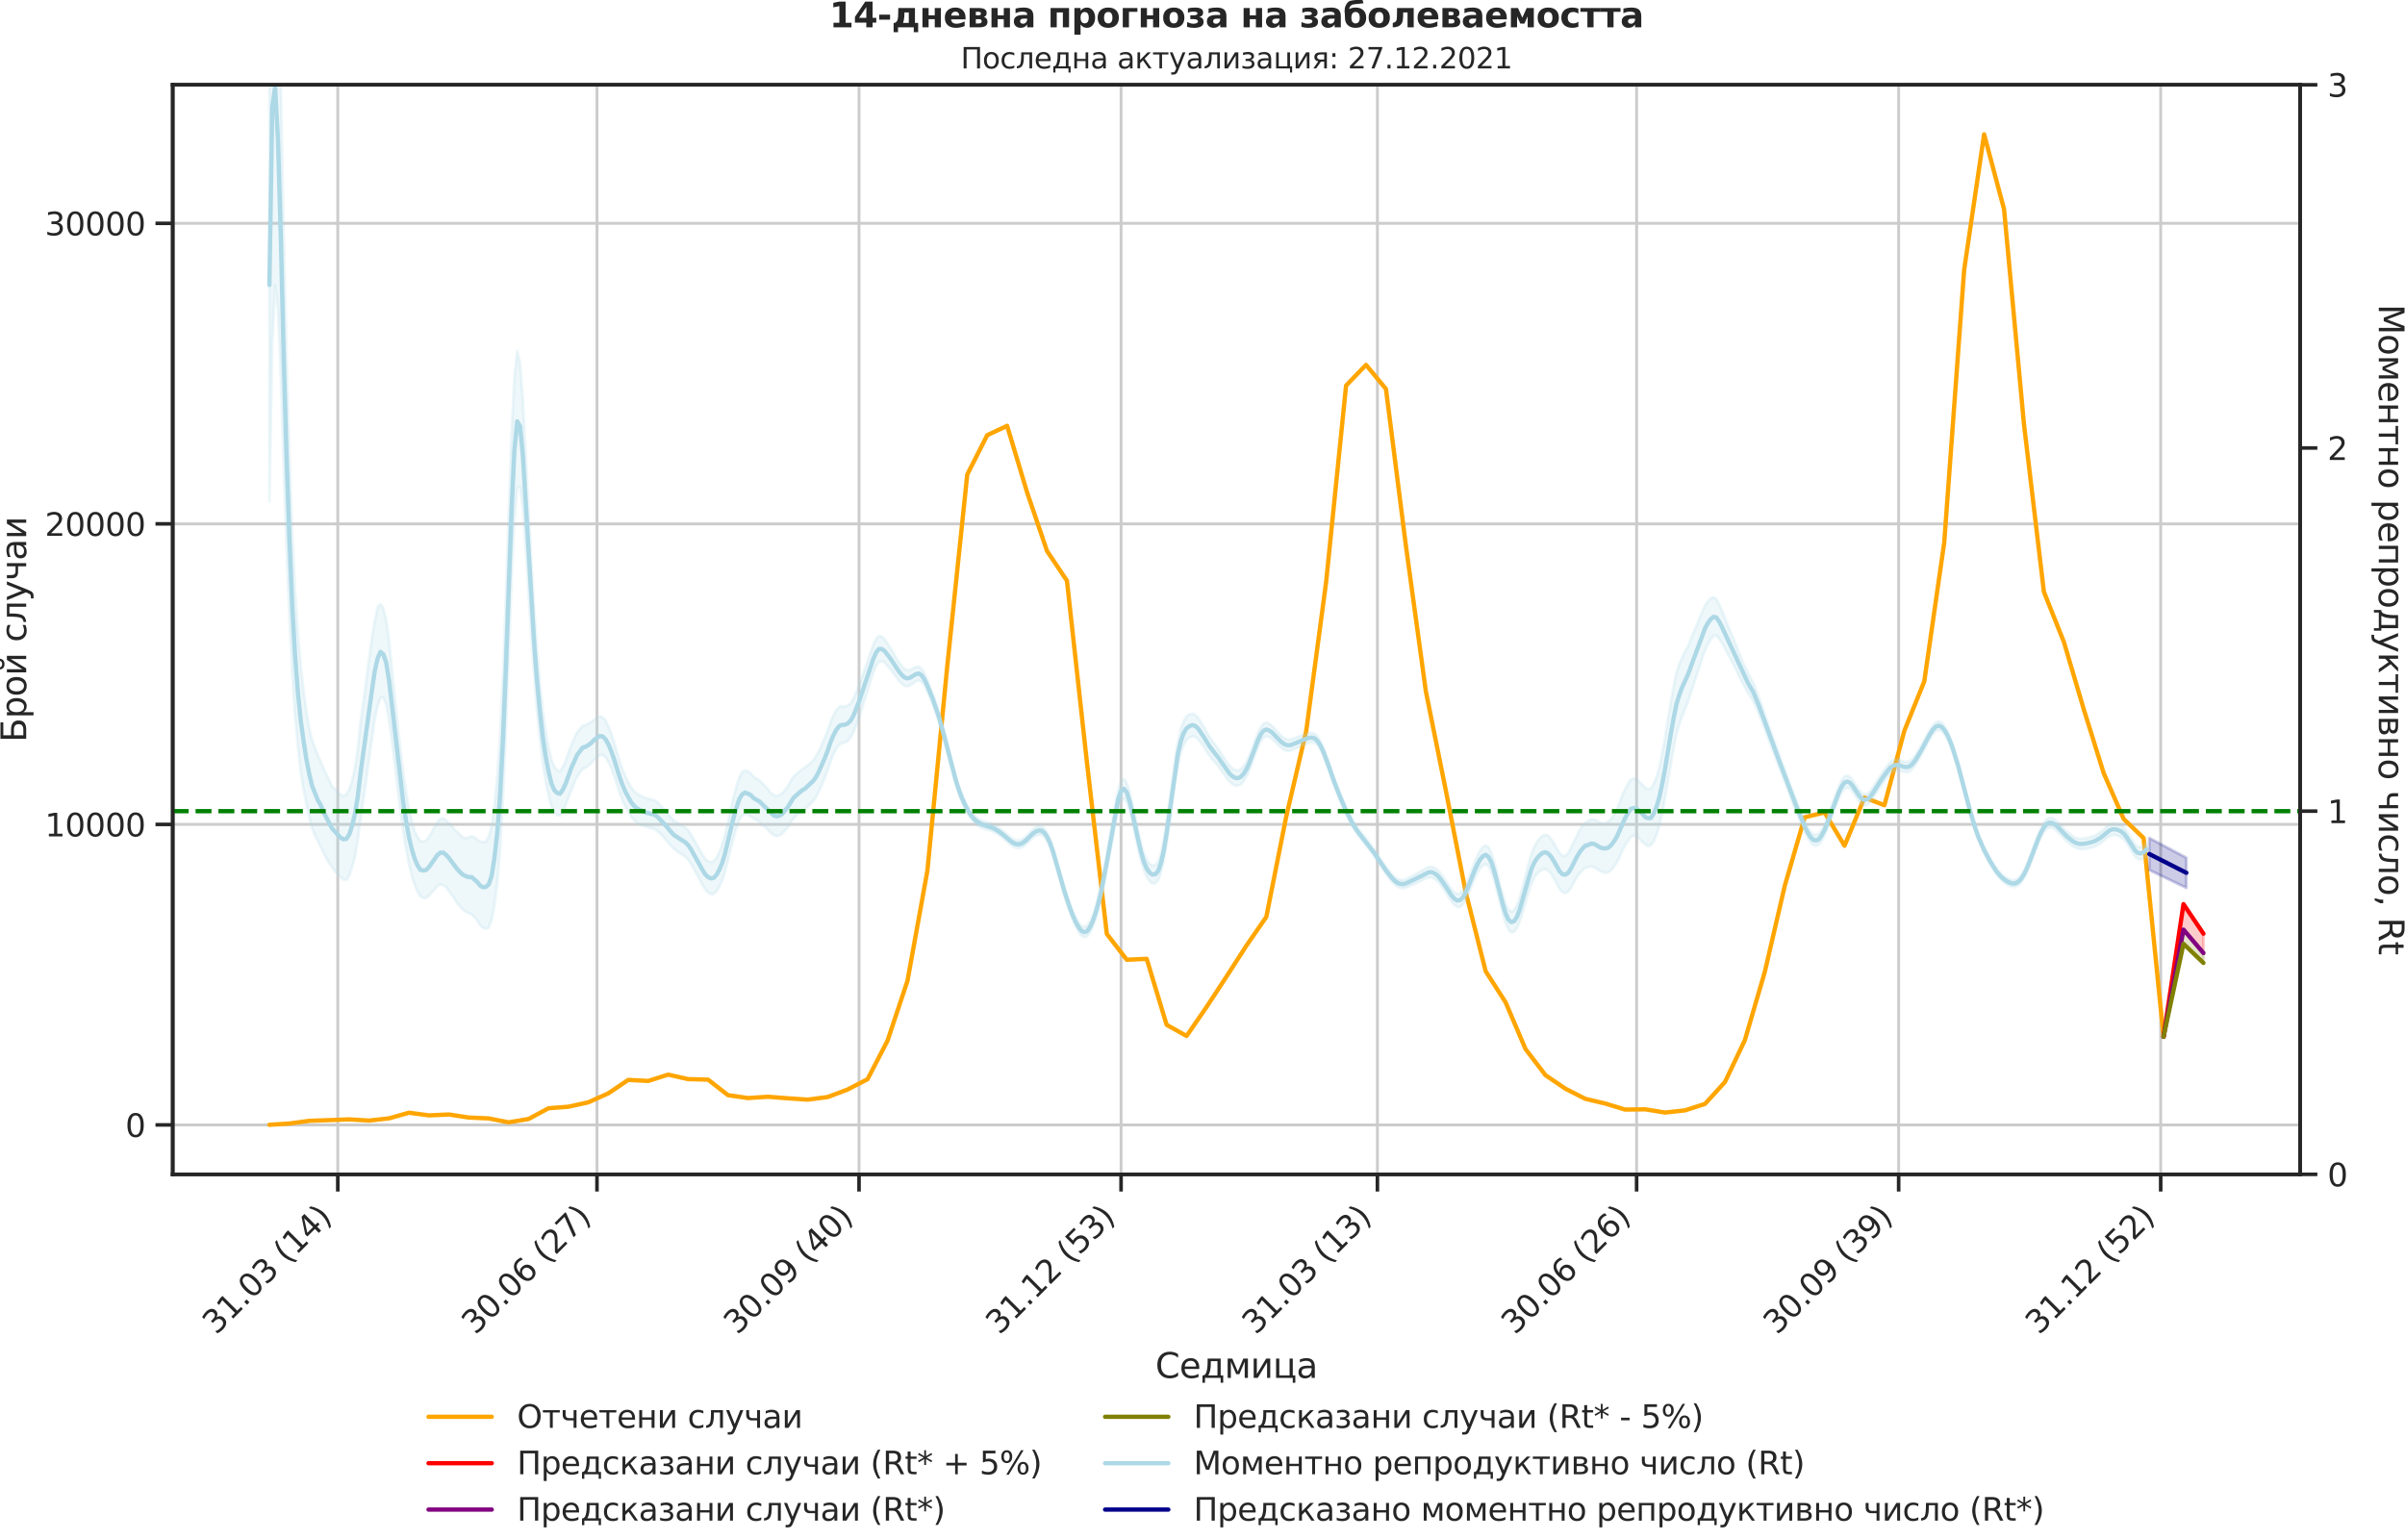 <?xml version="1.0" encoding="utf-8" standalone="no"?>
<!DOCTYPE svg PUBLIC "-//W3C//DTD SVG 1.1//EN"
  "http://www.w3.org/Graphics/SVG/1.1/DTD/svg11.dtd">
<svg xmlns:xlink="http://www.w3.org/1999/xlink" width="836.966pt" height="535.945pt" viewBox="0 0 836.966 535.945" xmlns="http://www.w3.org/2000/svg" version="1.1">
 <defs>
  <style type="text/css">*{stroke-linejoin: round; stroke-linecap: butt}</style>
 </defs>
 <g id="figure_1">
  <g id="patch_1">
   <path d="M 0 535.945 
L 836.966 535.945 
L 836.966 0 
L 0 0 
L 0 535.945 
z
" style="fill: none"/>
  </g>
  <g id="axes_1">
   <g id="patch_2">
    <path d="M 60.108 408.721 
L 800.467 408.721 
L 800.467 29.51 
L 60.108 29.51 
L 60.108 408.721 
z
" style="fill: none"/>
   </g>
   <g id="matplotlib.axis_1">
    <g id="xtick_1">
     <g id="line2d_1">
      <path d="M 117.55 408.721 
L 117.55 29.51 
" clip-path="url(#pa1eb9ca3c4)" style="fill: none; stroke: #cccccc; stroke-linecap: round"/>
     </g>
     <g id="line2d_2">
      <defs>
       <path id="m4f8958d5be" d="M 0 0 
L 0 6 
" style="stroke: #262626; stroke-width: 1.25"/>
      </defs>
      <g>
       <use xlink:href="#m4f8958d5be" x="117.55" y="408.721" style="fill: #262626; stroke: #262626; stroke-width: 1.25"/>
      </g>
     </g>
     <g id="text_1">
      <!-- 31.03 (14) -->
      <g style="fill: #262626" transform="translate(75.226 464.838)rotate(-45)scale(0.11 -0.11)">
       <defs>
        <path id="DejaVuSans-33" d="M 2597 2516 
Q 3050 2419 3304 2112 
Q 3559 1806 3559 1356 
Q 3559 666 3084 287 
Q 2609 -91 1734 -91 
Q 1441 -91 1130 -33 
Q 819 25 488 141 
L 488 750 
Q 750 597 1062 519 
Q 1375 441 1716 441 
Q 2309 441 2620 675 
Q 2931 909 2931 1356 
Q 2931 1769 2642 2001 
Q 2353 2234 1838 2234 
L 1294 2234 
L 1294 2753 
L 1863 2753 
Q 2328 2753 2575 2939 
Q 2822 3125 2822 3475 
Q 2822 3834 2567 4026 
Q 2313 4219 1838 4219 
Q 1578 4219 1281 4162 
Q 984 4106 628 3988 
L 628 4550 
Q 988 4650 1302 4700 
Q 1616 4750 1894 4750 
Q 2613 4750 3031 4423 
Q 3450 4097 3450 3541 
Q 3450 3153 3228 2886 
Q 3006 2619 2597 2516 
z
" transform="scale(0.016)"/>
        <path id="DejaVuSans-31" d="M 794 531 
L 1825 531 
L 1825 4091 
L 703 3866 
L 703 4441 
L 1819 4666 
L 2450 4666 
L 2450 531 
L 3481 531 
L 3481 0 
L 794 0 
L 794 531 
z
" transform="scale(0.016)"/>
        <path id="DejaVuSans-2e" d="M 684 794 
L 1344 794 
L 1344 0 
L 684 0 
L 684 794 
z
" transform="scale(0.016)"/>
        <path id="DejaVuSans-30" d="M 2034 4250 
Q 1547 4250 1301 3770 
Q 1056 3291 1056 2328 
Q 1056 1369 1301 889 
Q 1547 409 2034 409 
Q 2525 409 2770 889 
Q 3016 1369 3016 2328 
Q 3016 3291 2770 3770 
Q 2525 4250 2034 4250 
z
M 2034 4750 
Q 2819 4750 3233 4129 
Q 3647 3509 3647 2328 
Q 3647 1150 3233 529 
Q 2819 -91 2034 -91 
Q 1250 -91 836 529 
Q 422 1150 422 2328 
Q 422 3509 836 4129 
Q 1250 4750 2034 4750 
z
" transform="scale(0.016)"/>
        <path id="DejaVuSans-20" transform="scale(0.016)"/>
        <path id="DejaVuSans-28" d="M 1984 4856 
Q 1566 4138 1362 3434 
Q 1159 2731 1159 2009 
Q 1159 1288 1364 580 
Q 1569 -128 1984 -844 
L 1484 -844 
Q 1016 -109 783 600 
Q 550 1309 550 2009 
Q 550 2706 781 3412 
Q 1013 4119 1484 4856 
L 1984 4856 
z
" transform="scale(0.016)"/>
        <path id="DejaVuSans-34" d="M 2419 4116 
L 825 1625 
L 2419 1625 
L 2419 4116 
z
M 2253 4666 
L 3047 4666 
L 3047 1625 
L 3713 1625 
L 3713 1100 
L 3047 1100 
L 3047 0 
L 2419 0 
L 2419 1100 
L 313 1100 
L 313 1709 
L 2253 4666 
z
" transform="scale(0.016)"/>
        <path id="DejaVuSans-29" d="M 513 4856 
L 1013 4856 
Q 1481 4119 1714 3412 
Q 1947 2706 1947 2009 
Q 1947 1309 1714 600 
Q 1481 -109 1013 -844 
L 513 -844 
Q 928 -128 1133 580 
Q 1338 1288 1338 2009 
Q 1338 2731 1133 3434 
Q 928 4138 513 4856 
z
" transform="scale(0.016)"/>
       </defs>
       <use xlink:href="#DejaVuSans-33"/>
       <use xlink:href="#DejaVuSans-31" x="63.623"/>
       <use xlink:href="#DejaVuSans-2e" x="127.246"/>
       <use xlink:href="#DejaVuSans-30" x="159.033"/>
       <use xlink:href="#DejaVuSans-33" x="222.656"/>
       <use xlink:href="#DejaVuSans-20" x="286.279"/>
       <use xlink:href="#DejaVuSans-28" x="318.066"/>
       <use xlink:href="#DejaVuSans-31" x="357.08"/>
       <use xlink:href="#DejaVuSans-34" x="420.703"/>
       <use xlink:href="#DejaVuSans-29" x="484.326"/>
      </g>
     </g>
    </g>
    <g id="xtick_2">
     <g id="line2d_3">
      <path d="M 207.753 408.721 
L 207.753 29.51 
" clip-path="url(#pa1eb9ca3c4)" style="fill: none; stroke: #cccccc; stroke-linecap: round"/>
     </g>
     <g id="line2d_4">
      <g>
       <use xlink:href="#m4f8958d5be" x="207.753" y="408.721" style="fill: #262626; stroke: #262626; stroke-width: 1.25"/>
      </g>
     </g>
     <g id="text_2">
      <!-- 30.06 (27) -->
      <g style="fill: #262626" transform="translate(165.429 464.838)rotate(-45)scale(0.11 -0.11)">
       <defs>
        <path id="DejaVuSans-36" d="M 2113 2584 
Q 1688 2584 1439 2293 
Q 1191 2003 1191 1497 
Q 1191 994 1439 701 
Q 1688 409 2113 409 
Q 2538 409 2786 701 
Q 3034 994 3034 1497 
Q 3034 2003 2786 2293 
Q 2538 2584 2113 2584 
z
M 3366 4563 
L 3366 3988 
Q 3128 4100 2886 4159 
Q 2644 4219 2406 4219 
Q 1781 4219 1451 3797 
Q 1122 3375 1075 2522 
Q 1259 2794 1537 2939 
Q 1816 3084 2150 3084 
Q 2853 3084 3261 2657 
Q 3669 2231 3669 1497 
Q 3669 778 3244 343 
Q 2819 -91 2113 -91 
Q 1303 -91 875 529 
Q 447 1150 447 2328 
Q 447 3434 972 4092 
Q 1497 4750 2381 4750 
Q 2619 4750 2861 4703 
Q 3103 4656 3366 4563 
z
" transform="scale(0.016)"/>
        <path id="DejaVuSans-32" d="M 1228 531 
L 3431 531 
L 3431 0 
L 469 0 
L 469 531 
Q 828 903 1448 1529 
Q 2069 2156 2228 2338 
Q 2531 2678 2651 2914 
Q 2772 3150 2772 3378 
Q 2772 3750 2511 3984 
Q 2250 4219 1831 4219 
Q 1534 4219 1204 4116 
Q 875 4013 500 3803 
L 500 4441 
Q 881 4594 1212 4672 
Q 1544 4750 1819 4750 
Q 2544 4750 2975 4387 
Q 3406 4025 3406 3419 
Q 3406 3131 3298 2873 
Q 3191 2616 2906 2266 
Q 2828 2175 2409 1742 
Q 1991 1309 1228 531 
z
" transform="scale(0.016)"/>
        <path id="DejaVuSans-37" d="M 525 4666 
L 3525 4666 
L 3525 4397 
L 1831 0 
L 1172 0 
L 2766 4134 
L 525 4134 
L 525 4666 
z
" transform="scale(0.016)"/>
       </defs>
       <use xlink:href="#DejaVuSans-33"/>
       <use xlink:href="#DejaVuSans-30" x="63.623"/>
       <use xlink:href="#DejaVuSans-2e" x="127.246"/>
       <use xlink:href="#DejaVuSans-30" x="159.033"/>
       <use xlink:href="#DejaVuSans-36" x="222.656"/>
       <use xlink:href="#DejaVuSans-20" x="286.279"/>
       <use xlink:href="#DejaVuSans-28" x="318.066"/>
       <use xlink:href="#DejaVuSans-32" x="357.08"/>
       <use xlink:href="#DejaVuSans-37" x="420.703"/>
       <use xlink:href="#DejaVuSans-29" x="484.326"/>
      </g>
     </g>
    </g>
    <g id="xtick_3">
     <g id="line2d_5">
      <path d="M 298.948 408.721 
L 298.948 29.51 
" clip-path="url(#pa1eb9ca3c4)" style="fill: none; stroke: #cccccc; stroke-linecap: round"/>
     </g>
     <g id="line2d_6">
      <g>
       <use xlink:href="#m4f8958d5be" x="298.948" y="408.721" style="fill: #262626; stroke: #262626; stroke-width: 1.25"/>
      </g>
     </g>
     <g id="text_3">
      <!-- 30.09 (40) -->
      <g style="fill: #262626" transform="translate(256.623 464.838)rotate(-45)scale(0.11 -0.11)">
       <defs>
        <path id="DejaVuSans-39" d="M 703 97 
L 703 672 
Q 941 559 1184 500 
Q 1428 441 1663 441 
Q 2288 441 2617 861 
Q 2947 1281 2994 2138 
Q 2813 1869 2534 1725 
Q 2256 1581 1919 1581 
Q 1219 1581 811 2004 
Q 403 2428 403 3163 
Q 403 3881 828 4315 
Q 1253 4750 1959 4750 
Q 2769 4750 3195 4129 
Q 3622 3509 3622 2328 
Q 3622 1225 3098 567 
Q 2575 -91 1691 -91 
Q 1453 -91 1209 -44 
Q 966 3 703 97 
z
M 1959 2075 
Q 2384 2075 2632 2365 
Q 2881 2656 2881 3163 
Q 2881 3666 2632 3958 
Q 2384 4250 1959 4250 
Q 1534 4250 1286 3958 
Q 1038 3666 1038 3163 
Q 1038 2656 1286 2365 
Q 1534 2075 1959 2075 
z
" transform="scale(0.016)"/>
       </defs>
       <use xlink:href="#DejaVuSans-33"/>
       <use xlink:href="#DejaVuSans-30" x="63.623"/>
       <use xlink:href="#DejaVuSans-2e" x="127.246"/>
       <use xlink:href="#DejaVuSans-30" x="159.033"/>
       <use xlink:href="#DejaVuSans-39" x="222.656"/>
       <use xlink:href="#DejaVuSans-20" x="286.279"/>
       <use xlink:href="#DejaVuSans-28" x="318.066"/>
       <use xlink:href="#DejaVuSans-34" x="357.08"/>
       <use xlink:href="#DejaVuSans-30" x="420.703"/>
       <use xlink:href="#DejaVuSans-29" x="484.326"/>
      </g>
     </g>
    </g>
    <g id="xtick_4">
     <g id="line2d_7">
      <path d="M 390.142 408.721 
L 390.142 29.51 
" clip-path="url(#pa1eb9ca3c4)" style="fill: none; stroke: #cccccc; stroke-linecap: round"/>
     </g>
     <g id="line2d_8">
      <g>
       <use xlink:href="#m4f8958d5be" x="390.142" y="408.721" style="fill: #262626; stroke: #262626; stroke-width: 1.25"/>
      </g>
     </g>
     <g id="text_4">
      <!-- 31.12 (53) -->
      <g style="fill: #262626" transform="translate(347.818 464.838)rotate(-45)scale(0.11 -0.11)">
       <defs>
        <path id="DejaVuSans-35" d="M 691 4666 
L 3169 4666 
L 3169 4134 
L 1269 4134 
L 1269 2991 
Q 1406 3038 1543 3061 
Q 1681 3084 1819 3084 
Q 2600 3084 3056 2656 
Q 3513 2228 3513 1497 
Q 3513 744 3044 326 
Q 2575 -91 1722 -91 
Q 1428 -91 1123 -41 
Q 819 9 494 109 
L 494 744 
Q 775 591 1075 516 
Q 1375 441 1709 441 
Q 2250 441 2565 725 
Q 2881 1009 2881 1497 
Q 2881 1984 2565 2268 
Q 2250 2553 1709 2553 
Q 1456 2553 1204 2497 
Q 953 2441 691 2322 
L 691 4666 
z
" transform="scale(0.016)"/>
       </defs>
       <use xlink:href="#DejaVuSans-33"/>
       <use xlink:href="#DejaVuSans-31" x="63.623"/>
       <use xlink:href="#DejaVuSans-2e" x="127.246"/>
       <use xlink:href="#DejaVuSans-31" x="159.033"/>
       <use xlink:href="#DejaVuSans-32" x="222.656"/>
       <use xlink:href="#DejaVuSans-20" x="286.279"/>
       <use xlink:href="#DejaVuSans-28" x="318.066"/>
       <use xlink:href="#DejaVuSans-35" x="357.08"/>
       <use xlink:href="#DejaVuSans-33" x="420.703"/>
       <use xlink:href="#DejaVuSans-29" x="484.326"/>
      </g>
     </g>
    </g>
    <g id="xtick_5">
     <g id="line2d_9">
      <path d="M 479.354 408.721 
L 479.354 29.51 
" clip-path="url(#pa1eb9ca3c4)" style="fill: none; stroke: #cccccc; stroke-linecap: round"/>
     </g>
     <g id="line2d_10">
      <g>
       <use xlink:href="#m4f8958d5be" x="479.354" y="408.721" style="fill: #262626; stroke: #262626; stroke-width: 1.25"/>
      </g>
     </g>
     <g id="text_5">
      <!-- 31.03 (13) -->
      <g style="fill: #262626" transform="translate(437.03 464.838)rotate(-45)scale(0.11 -0.11)">
       <use xlink:href="#DejaVuSans-33"/>
       <use xlink:href="#DejaVuSans-31" x="63.623"/>
       <use xlink:href="#DejaVuSans-2e" x="127.246"/>
       <use xlink:href="#DejaVuSans-30" x="159.033"/>
       <use xlink:href="#DejaVuSans-33" x="222.656"/>
       <use xlink:href="#DejaVuSans-20" x="286.279"/>
       <use xlink:href="#DejaVuSans-28" x="318.066"/>
       <use xlink:href="#DejaVuSans-31" x="357.08"/>
       <use xlink:href="#DejaVuSans-33" x="420.703"/>
       <use xlink:href="#DejaVuSans-29" x="484.326"/>
      </g>
     </g>
    </g>
    <g id="xtick_6">
     <g id="line2d_11">
      <path d="M 569.557 408.721 
L 569.557 29.51 
" clip-path="url(#pa1eb9ca3c4)" style="fill: none; stroke: #cccccc; stroke-linecap: round"/>
     </g>
     <g id="line2d_12">
      <g>
       <use xlink:href="#m4f8958d5be" x="569.557" y="408.721" style="fill: #262626; stroke: #262626; stroke-width: 1.25"/>
      </g>
     </g>
     <g id="text_6">
      <!-- 30.06 (26) -->
      <g style="fill: #262626" transform="translate(527.233 464.838)rotate(-45)scale(0.11 -0.11)">
       <use xlink:href="#DejaVuSans-33"/>
       <use xlink:href="#DejaVuSans-30" x="63.623"/>
       <use xlink:href="#DejaVuSans-2e" x="127.246"/>
       <use xlink:href="#DejaVuSans-30" x="159.033"/>
       <use xlink:href="#DejaVuSans-36" x="222.656"/>
       <use xlink:href="#DejaVuSans-20" x="286.279"/>
       <use xlink:href="#DejaVuSans-28" x="318.066"/>
       <use xlink:href="#DejaVuSans-32" x="357.08"/>
       <use xlink:href="#DejaVuSans-36" x="420.703"/>
       <use xlink:href="#DejaVuSans-29" x="484.326"/>
      </g>
     </g>
    </g>
    <g id="xtick_7">
     <g id="line2d_13">
      <path d="M 660.752 408.721 
L 660.752 29.51 
" clip-path="url(#pa1eb9ca3c4)" style="fill: none; stroke: #cccccc; stroke-linecap: round"/>
     </g>
     <g id="line2d_14">
      <g>
       <use xlink:href="#m4f8958d5be" x="660.752" y="408.721" style="fill: #262626; stroke: #262626; stroke-width: 1.25"/>
      </g>
     </g>
     <g id="text_7">
      <!-- 30.09 (39) -->
      <g style="fill: #262626" transform="translate(618.427 464.838)rotate(-45)scale(0.11 -0.11)">
       <use xlink:href="#DejaVuSans-33"/>
       <use xlink:href="#DejaVuSans-30" x="63.623"/>
       <use xlink:href="#DejaVuSans-2e" x="127.246"/>
       <use xlink:href="#DejaVuSans-30" x="159.033"/>
       <use xlink:href="#DejaVuSans-39" x="222.656"/>
       <use xlink:href="#DejaVuSans-20" x="286.279"/>
       <use xlink:href="#DejaVuSans-28" x="318.066"/>
       <use xlink:href="#DejaVuSans-33" x="357.08"/>
       <use xlink:href="#DejaVuSans-39" x="420.703"/>
       <use xlink:href="#DejaVuSans-29" x="484.326"/>
      </g>
     </g>
    </g>
    <g id="xtick_8">
     <g id="line2d_15">
      <path d="M 751.946 408.721 
L 751.946 29.51 
" clip-path="url(#pa1eb9ca3c4)" style="fill: none; stroke: #cccccc; stroke-linecap: round"/>
     </g>
     <g id="line2d_16">
      <g>
       <use xlink:href="#m4f8958d5be" x="751.946" y="408.721" style="fill: #262626; stroke: #262626; stroke-width: 1.25"/>
      </g>
     </g>
     <g id="text_8">
      <!-- 31.12 (52) -->
      <g style="fill: #262626" transform="translate(709.622 464.838)rotate(-45)scale(0.11 -0.11)">
       <use xlink:href="#DejaVuSans-33"/>
       <use xlink:href="#DejaVuSans-31" x="63.623"/>
       <use xlink:href="#DejaVuSans-2e" x="127.246"/>
       <use xlink:href="#DejaVuSans-31" x="159.033"/>
       <use xlink:href="#DejaVuSans-32" x="222.656"/>
       <use xlink:href="#DejaVuSans-20" x="286.279"/>
       <use xlink:href="#DejaVuSans-28" x="318.066"/>
       <use xlink:href="#DejaVuSans-35" x="357.08"/>
       <use xlink:href="#DejaVuSans-32" x="420.703"/>
       <use xlink:href="#DejaVuSans-29" x="484.326"/>
      </g>
     </g>
    </g>
    <g id="text_9">
     <!-- Седмица -->
     <g style="fill: #262626" transform="translate(402.072 479.573)scale(0.12 -0.12)">
      <defs>
       <path id="DejaVuSans-421" d="M 4122 4306 
L 4122 3641 
Q 3803 3938 3442 4084 
Q 3081 4231 2675 4231 
Q 1875 4231 1450 3742 
Q 1025 3253 1025 2328 
Q 1025 1406 1450 917 
Q 1875 428 2675 428 
Q 3081 428 3442 575 
Q 3803 722 4122 1019 
L 4122 359 
Q 3791 134 3420 21 
Q 3050 -91 2638 -91 
Q 1578 -91 968 557 
Q 359 1206 359 2328 
Q 359 3453 968 4101 
Q 1578 4750 2638 4750 
Q 3056 4750 3426 4639 
Q 3797 4528 4122 4306 
z
" transform="scale(0.016)"/>
       <path id="DejaVuSans-435" d="M 3597 1894 
L 3597 1613 
L 953 1613 
Q 991 1019 1311 708 
Q 1631 397 2203 397 
Q 2534 397 2845 478 
Q 3156 559 3463 722 
L 3463 178 
Q 3153 47 2828 -22 
Q 2503 -91 2169 -91 
Q 1331 -91 842 396 
Q 353 884 353 1716 
Q 353 2575 817 3079 
Q 1281 3584 2069 3584 
Q 2775 3584 3186 3129 
Q 3597 2675 3597 1894 
z
M 3022 2063 
Q 3016 2534 2758 2815 
Q 2500 3097 2075 3097 
Q 1594 3097 1305 2825 
Q 1016 2553 972 2059 
L 3022 2063 
z
" transform="scale(0.016)"/>
       <path id="DejaVuSans-434" d="M 1384 459 
L 3053 459 
L 3053 3041 
L 1844 3041 
L 1844 2603 
Q 1844 1316 1475 628 
L 1384 459 
z
M 550 459 
Q 834 584 959 850 
Q 1266 1509 1266 2838 
L 1266 3500 
L 3631 3500 
L 3631 459 
L 4091 459 
L 4091 -884 
L 3631 -884 
L 3631 0 
L 794 0 
L 794 -884 
L 334 -884 
L 334 459 
L 550 459 
z
" transform="scale(0.016)"/>
       <path id="DejaVuSans-43c" d="M 581 3500 
L 1422 3500 
L 2416 1156 
L 3413 3500 
L 4247 3500 
L 4247 0 
L 3669 0 
L 3669 2950 
L 2703 672 
L 2128 672 
L 1159 2950 
L 1159 0 
L 581 0 
L 581 3500 
z
" transform="scale(0.016)"/>
       <path id="DejaVuSans-438" d="M 3578 3500 
L 3578 0 
L 3006 0 
L 3006 2809 
L 1319 0 
L 581 0 
L 581 3500 
L 1153 3500 
L 1153 697 
L 2838 3500 
L 3578 3500 
z
" transform="scale(0.016)"/>
       <path id="DejaVuSans-446" d="M 3603 0 
L 581 0 
L 581 3500 
L 1159 3500 
L 1159 459 
L 3025 459 
L 3025 3500 
L 3603 3500 
L 3603 459 
L 4063 459 
L 4063 -884 
L 3603 -884 
L 3603 0 
z
" transform="scale(0.016)"/>
       <path id="DejaVuSans-430" d="M 2194 1759 
Q 1497 1759 1228 1600 
Q 959 1441 959 1056 
Q 959 750 1161 570 
Q 1363 391 1709 391 
Q 2188 391 2477 730 
Q 2766 1069 2766 1631 
L 2766 1759 
L 2194 1759 
z
M 3341 1997 
L 3341 0 
L 2766 0 
L 2766 531 
Q 2569 213 2275 61 
Q 1981 -91 1556 -91 
Q 1019 -91 701 211 
Q 384 513 384 1019 
Q 384 1609 779 1909 
Q 1175 2209 1959 2209 
L 2766 2209 
L 2766 2266 
Q 2766 2663 2505 2880 
Q 2244 3097 1772 3097 
Q 1472 3097 1187 3025 
Q 903 2953 641 2809 
L 641 3341 
Q 956 3463 1253 3523 
Q 1550 3584 1831 3584 
Q 2591 3584 2966 3190 
Q 3341 2797 3341 1997 
z
" transform="scale(0.016)"/>
      </defs>
      <use xlink:href="#DejaVuSans-421"/>
      <use xlink:href="#DejaVuSans-435" x="69.824"/>
      <use xlink:href="#DejaVuSans-434" x="131.348"/>
      <use xlink:href="#DejaVuSans-43c" x="200.488"/>
      <use xlink:href="#DejaVuSans-438" x="275.928"/>
      <use xlink:href="#DejaVuSans-446" x="340.918"/>
      <use xlink:href="#DejaVuSans-430" x="408.984"/>
     </g>
    </g>
   </g>
   <g id="matplotlib.axis_2">
    <g id="ytick_1">
     <g id="line2d_17">
      <path d="M 60.108 391.526 
L 800.467 391.526 
" clip-path="url(#pa1eb9ca3c4)" style="fill: none; stroke: #cccccc; stroke-linecap: round"/>
     </g>
     <g id="line2d_18">
      <defs>
       <path id="m41c7af4c76" d="M 0 0 
L -6 0 
" style="stroke: #262626; stroke-width: 1.25"/>
      </defs>
      <g>
       <use xlink:href="#m41c7af4c76" x="60.108" y="391.526" style="fill: #262626; stroke: #262626; stroke-width: 1.25"/>
      </g>
     </g>
     <g id="text_10">
      <!-- 0 -->
      <g style="fill: #262626" transform="translate(43.609 395.705)scale(0.11 -0.11)">
       <use xlink:href="#DejaVuSans-30"/>
      </g>
     </g>
    </g>
    <g id="ytick_2">
     <g id="line2d_19">
      <path d="M 60.108 286.927 
L 800.467 286.927 
" clip-path="url(#pa1eb9ca3c4)" style="fill: none; stroke: #cccccc; stroke-linecap: round"/>
     </g>
     <g id="line2d_20">
      <g>
       <use xlink:href="#m41c7af4c76" x="60.108" y="286.927" style="fill: #262626; stroke: #262626; stroke-width: 1.25"/>
      </g>
     </g>
     <g id="text_11">
      <!-- 10000 -->
      <g style="fill: #262626" transform="translate(15.614 291.106)scale(0.11 -0.11)">
       <use xlink:href="#DejaVuSans-31"/>
       <use xlink:href="#DejaVuSans-30" x="63.623"/>
       <use xlink:href="#DejaVuSans-30" x="127.246"/>
       <use xlink:href="#DejaVuSans-30" x="190.869"/>
       <use xlink:href="#DejaVuSans-30" x="254.492"/>
      </g>
     </g>
    </g>
    <g id="ytick_3">
     <g id="line2d_21">
      <path d="M 60.108 182.328 
L 800.467 182.328 
" clip-path="url(#pa1eb9ca3c4)" style="fill: none; stroke: #cccccc; stroke-linecap: round"/>
     </g>
     <g id="line2d_22">
      <g>
       <use xlink:href="#m41c7af4c76" x="60.108" y="182.328" style="fill: #262626; stroke: #262626; stroke-width: 1.25"/>
      </g>
     </g>
     <g id="text_12">
      <!-- 20000 -->
      <g style="fill: #262626" transform="translate(15.614 186.507)scale(0.11 -0.11)">
       <use xlink:href="#DejaVuSans-32"/>
       <use xlink:href="#DejaVuSans-30" x="63.623"/>
       <use xlink:href="#DejaVuSans-30" x="127.246"/>
       <use xlink:href="#DejaVuSans-30" x="190.869"/>
       <use xlink:href="#DejaVuSans-30" x="254.492"/>
      </g>
     </g>
    </g>
    <g id="ytick_4">
     <g id="line2d_23">
      <path d="M 60.108 77.729 
L 800.467 77.729 
" clip-path="url(#pa1eb9ca3c4)" style="fill: none; stroke: #cccccc; stroke-linecap: round"/>
     </g>
     <g id="line2d_24">
      <g>
       <use xlink:href="#m41c7af4c76" x="60.108" y="77.729" style="fill: #262626; stroke: #262626; stroke-width: 1.25"/>
      </g>
     </g>
     <g id="text_13">
      <!-- 30000 -->
      <g style="fill: #262626" transform="translate(15.614 81.908)scale(0.11 -0.11)">
       <use xlink:href="#DejaVuSans-33"/>
       <use xlink:href="#DejaVuSans-30" x="63.623"/>
       <use xlink:href="#DejaVuSans-30" x="127.246"/>
       <use xlink:href="#DejaVuSans-30" x="190.869"/>
       <use xlink:href="#DejaVuSans-30" x="254.492"/>
      </g>
     </g>
    </g>
    <g id="text_14">
     <!-- Брой случаи -->
     <g style="fill: #262626" transform="translate(9.118 258.325)rotate(-90)scale(0.12 -0.12)">
      <defs>
       <path id="DejaVuSans-411" d="M 3272 1372 
Q 3272 1806 3026 2017 
Q 2781 2228 2272 2228 
L 1259 2228 
L 1259 519 
L 2272 519 
Q 2781 519 3026 730 
Q 3272 941 3272 1372 
z
M 3609 4666 
L 3609 4147 
L 1259 4147 
L 1259 2747 
L 2303 2747 
Q 3088 2747 3513 2406 
Q 3938 2066 3938 1372 
Q 3938 681 3527 340 
Q 3116 0 2303 0 
L 628 0 
L 628 4666 
L 3609 4666 
z
" transform="scale(0.016)"/>
       <path id="DejaVuSans-440" d="M 1159 525 
L 1159 -1331 
L 581 -1331 
L 581 3500 
L 1159 3500 
L 1159 2969 
Q 1341 3281 1617 3432 
Q 1894 3584 2278 3584 
Q 2916 3584 3314 3078 
Q 3713 2572 3713 1747 
Q 3713 922 3314 415 
Q 2916 -91 2278 -91 
Q 1894 -91 1617 61 
Q 1341 213 1159 525 
z
M 3116 1747 
Q 3116 2381 2855 2742 
Q 2594 3103 2138 3103 
Q 1681 3103 1420 2742 
Q 1159 2381 1159 1747 
Q 1159 1113 1420 752 
Q 1681 391 2138 391 
Q 2594 391 2855 752 
Q 3116 1113 3116 1747 
z
" transform="scale(0.016)"/>
       <path id="DejaVuSans-43e" d="M 1959 3097 
Q 1497 3097 1228 2736 
Q 959 2375 959 1747 
Q 959 1119 1226 758 
Q 1494 397 1959 397 
Q 2419 397 2687 759 
Q 2956 1122 2956 1747 
Q 2956 2369 2687 2733 
Q 2419 3097 1959 3097 
z
M 1959 3584 
Q 2709 3584 3137 3096 
Q 3566 2609 3566 1747 
Q 3566 888 3137 398 
Q 2709 -91 1959 -91 
Q 1206 -91 779 398 
Q 353 888 353 1747 
Q 353 2609 779 3096 
Q 1206 3584 1959 3584 
z
" transform="scale(0.016)"/>
       <path id="DejaVuSans-439" d="M 3578 3500 
L 3578 0 
L 3006 0 
L 3006 2809 
L 1319 0 
L 581 0 
L 581 3500 
L 1153 3500 
L 1153 697 
L 2838 3500 
L 3578 3500 
z
M 1102 4833 
L 1471 4833 
Q 1505 4599 1656 4481 
Q 1808 4364 2080 4364 
Q 2349 4364 2499 4480 
Q 2649 4596 2689 4833 
L 3058 4833 
Q 3027 4386 2780 4161 
Q 2533 3936 2080 3936 
Q 1627 3936 1380 4161 
Q 1133 4386 1102 4833 
z
" transform="scale(0.016)"/>
       <path id="DejaVuSans-441" d="M 3122 3366 
L 3122 2828 
Q 2878 2963 2633 3030 
Q 2388 3097 2138 3097 
Q 1578 3097 1268 2742 
Q 959 2388 959 1747 
Q 959 1106 1268 751 
Q 1578 397 2138 397 
Q 2388 397 2633 464 
Q 2878 531 3122 666 
L 3122 134 
Q 2881 22 2623 -34 
Q 2366 -91 2075 -91 
Q 1284 -91 818 406 
Q 353 903 353 1747 
Q 353 2603 823 3093 
Q 1294 3584 2113 3584 
Q 2378 3584 2631 3529 
Q 2884 3475 3122 3366 
z
" transform="scale(0.016)"/>
       <path id="DejaVuSans-43b" d="M 238 0 
L 238 478 
Q 806 566 981 959 
Q 1194 1513 1194 2928 
L 1194 3500 
L 3559 3500 
L 3559 0 
L 2984 0 
L 2984 3041 
L 1769 3041 
L 1769 2694 
Q 1769 1344 1494 738 
Q 1200 91 238 0 
z
" transform="scale(0.016)"/>
       <path id="DejaVuSans-443" d="M 2059 -325 
Q 1816 -950 1584 -1140 
Q 1353 -1331 966 -1331 
L 506 -1331 
L 506 -850 
L 844 -850 
Q 1081 -850 1212 -737 
Q 1344 -625 1503 -206 
L 1606 56 
L 191 3500 
L 800 3500 
L 1894 763 
L 2988 3500 
L 3597 3500 
L 2059 -325 
z
" transform="scale(0.016)"/>
       <path id="DejaVuSans-447" d="M 2625 0 
L 2625 1472 
L 1553 1472 
Q 1075 1472 756 1769 
Q 469 2038 469 2613 
L 469 3500 
L 1044 3500 
L 1044 2666 
Q 1044 2300 1206 2116 
Q 1372 1931 1697 1931 
L 2625 1931 
L 2625 3500 
L 3200 3500 
L 3200 0 
L 2625 0 
z
" transform="scale(0.016)"/>
      </defs>
      <use xlink:href="#DejaVuSans-411"/>
      <use xlink:href="#DejaVuSans-440" x="68.604"/>
      <use xlink:href="#DejaVuSans-43e" x="132.08"/>
      <use xlink:href="#DejaVuSans-439" x="193.262"/>
      <use xlink:href="#DejaVuSans-20" x="258.252"/>
      <use xlink:href="#DejaVuSans-441" x="290.039"/>
      <use xlink:href="#DejaVuSans-43b" x="345.02"/>
      <use xlink:href="#DejaVuSans-443" x="408.936"/>
      <use xlink:href="#DejaVuSans-447" x="468.115"/>
      <use xlink:href="#DejaVuSans-430" x="527.197"/>
      <use xlink:href="#DejaVuSans-438" x="588.477"/>
     </g>
    </g>
   </g>
   <g id="PolyCollection_1">
    <defs>
     <path id="m0d8f87e724" d="M 752.937 -175.098 
L 752.937 -175.098 
L 759.876 -221.257 
L 766.815 -210.975 
L 766.815 -204.239 
L 766.815 -204.239 
L 759.876 -212.387 
L 752.937 -175.098 
z
" style="stroke: #ff0000; stroke-opacity: 0.2"/>
    </defs>
    <g clip-path="url(#pa1eb9ca3c4)">
     <use xlink:href="#m0d8f87e724" x="0" y="535.945" style="fill: #ff0000; fill-opacity: 0.2; stroke: #ff0000; stroke-opacity: 0.2"/>
    </g>
   </g>
   <g id="PolyCollection_2">
    <defs>
     <path id="m1229a7b2a6" d="M 752.937 -175.098 
L 752.937 -175.098 
L 759.876 -212.387 
L 766.815 -204.239 
L 766.815 -200.798 
L 766.815 -200.798 
L 759.876 -207.45 
L 752.937 -175.098 
z
" style="stroke: #808000; stroke-opacity: 0.2"/>
    </defs>
    <g clip-path="url(#pa1eb9ca3c4)">
     <use xlink:href="#m1229a7b2a6" x="0" y="535.945" style="fill: #808000; fill-opacity: 0.2; stroke: #808000; stroke-opacity: 0.2"/>
    </g>
   </g>
   <g id="line2d_25">
    <path d="M 93.76 391.484 
L 100.699 391.034 
L 107.638 390.103 
L 114.576 389.863 
L 121.515 389.591 
L 128.454 390.02 
L 135.392 389.235 
L 142.331 387.279 
L 149.27 388.2 
L 156.209 387.896 
L 163.147 388.953 
L 170.086 389.267 
L 177.025 390.626 
L 183.963 389.455 
L 190.902 385.721 
L 197.841 385.187 
L 204.78 383.65 
L 211.718 380.522 
L 218.657 375.857 
L 225.596 376.223 
L 232.534 374.016 
L 239.473 375.585 
L 246.412 375.763 
L 253.35 381.171 
L 260.289 382.175 
L 267.228 381.725 
L 274.167 382.258 
L 281.105 382.729 
L 288.044 381.819 
L 294.983 379.204 
L 301.921 375.616 
L 308.86 362.228 
L 315.799 341.433 
L 322.738 303.098 
L 329.676 231.678 
L 336.615 165.163 
L 343.554 151.471 
L 350.492 148.208 
L 357.431 171.345 
L 364.37 191.773 
L 371.308 202.118 
L 378.247 265.202 
L 385.186 325.053 
L 392.125 334.038 
L 399.063 333.724 
L 406.002 356.694 
L 412.941 360.565 
L 419.879 350.502 
L 426.818 339.917 
L 433.757 329.143 
L 440.696 319.112 
L 447.634 284.134 
L 454.573 254.449 
L 461.512 202.547 
L 468.45 134.192 
L 475.389 126.995 
L 482.328 135.374 
L 489.267 189.943 
L 496.205 240.569 
L 503.144 275.034 
L 510.083 310.504 
L 517.021 338.024 
L 523.96 348.849 
L 530.899 365.125 
L 537.837 374.204 
L 544.776 378.922 
L 551.715 382.447 
L 558.654 384.089 
L 565.592 386.191 
L 572.531 386.097 
L 579.47 387.216 
L 586.408 386.463 
L 593.347 384.214 
L 600.286 376.621 
L 607.225 362.039 
L 614.163 338.295 
L 621.102 308.38 
L 628.041 284.448 
L 634.979 282.774 
L 641.918 294.353 
L 648.857 277.586 
L 655.795 280.264 
L 662.734 254.334 
L 669.673 237.138 
L 676.612 188.834 
L 683.55 93.9 
L 690.489 46.747 
L 697.428 72.802 
L 704.366 147.674 
L 711.305 206.009 
L 718.244 223.404 
L 725.183 246.907 
L 732.121 269.124 
L 739.06 285.034 
L 745.999 291.686 
L 752.937 360.847 
" clip-path="url(#pa1eb9ca3c4)" style="fill: none; stroke: #ffa500; stroke-width: 1.5; stroke-linecap: round"/>
   </g>
   <g id="line2d_26">
    <path d="M 752.937 360.847 
L 759.876 314.687 
L 766.815 324.97 
" clip-path="url(#pa1eb9ca3c4)" style="fill: none; stroke: #ff0000; stroke-width: 1.5; stroke-linecap: round"/>
   </g>
   <g id="line2d_27">
    <path d="M 752.937 360.847 
L 759.876 323.557 
L 766.815 331.706 
" clip-path="url(#pa1eb9ca3c4)" style="fill: none; stroke: #800080; stroke-width: 1.5; stroke-linecap: round"/>
   </g>
   <g id="line2d_28">
    <path d="M 752.937 360.847 
L 759.876 328.495 
L 766.815 335.147 
" clip-path="url(#pa1eb9ca3c4)" style="fill: none; stroke: #808000; stroke-width: 1.5; stroke-linecap: round"/>
   </g>
   <g id="patch_3">
    <path d="M 60.108 408.721 
L 60.108 29.51 
" style="fill: none; stroke: #262626; stroke-width: 1.25; stroke-linejoin: miter; stroke-linecap: square"/>
   </g>
   <g id="patch_4">
    <path d="M 800.467 408.721 
L 800.467 29.51 
" style="fill: none; stroke: #262626; stroke-width: 1.25; stroke-linejoin: miter; stroke-linecap: square"/>
   </g>
   <g id="patch_5">
    <path d="M 60.108 408.721 
L 800.467 408.721 
" style="fill: none; stroke: #262626; stroke-width: 1.25; stroke-linejoin: miter; stroke-linecap: square"/>
   </g>
   <g id="patch_6">
    <path d="M 60.108 29.51 
L 800.467 29.51 
" style="fill: none; stroke: #262626; stroke-width: 1.25; stroke-linejoin: miter; stroke-linecap: square"/>
   </g>
   <g id="text_15">
    <!-- Последна актуализация: 27.12.2021 -->
    <g style="fill: #262626" transform="translate(334.356 23.822)scale(0.1 -0.1)">
     <defs>
      <path id="DejaVuSans-41f" d="M 4184 4666 
L 4184 0 
L 3553 0 
L 3553 4134 
L 1259 4134 
L 1259 0 
L 628 0 
L 628 4666 
L 4184 4666 
z
" transform="scale(0.016)"/>
      <path id="DejaVuSans-43d" d="M 581 3500 
L 1159 3500 
L 1159 2072 
L 3025 2072 
L 3025 3500 
L 3603 3500 
L 3603 0 
L 3025 0 
L 3025 1613 
L 1159 1613 
L 1159 0 
L 581 0 
L 581 3500 
z
" transform="scale(0.016)"/>
      <path id="DejaVuSans-43a" d="M 581 3500 
L 1153 3500 
L 1153 1856 
L 2775 3500 
L 3481 3500 
L 2144 2147 
L 3653 0 
L 3009 0 
L 1769 1766 
L 1153 1141 
L 1153 0 
L 581 0 
L 581 3500 
z
" transform="scale(0.016)"/>
      <path id="DejaVuSans-442" d="M 188 3500 
L 3541 3500 
L 3541 3041 
L 2147 3041 
L 2147 0 
L 1581 0 
L 1581 3041 
L 188 3041 
L 188 3500 
z
" transform="scale(0.016)"/>
      <path id="DejaVuSans-437" d="M 2206 1888 
Q 2594 1813 2809 1584 
Q 3025 1356 3025 1019 
Q 3025 478 2622 193 
Q 2219 -91 1475 -91 
Q 1225 -91 961 -47 
Q 697 -3 416 84 
L 416 619 
Q 638 503 903 445 
Q 1169 388 1459 388 
Q 1931 388 2195 563 
Q 2459 738 2459 1019 
Q 2459 1294 2225 1461 
Q 1991 1628 1563 1628 
L 1100 1628 
L 1100 2103 
L 1584 2103 
Q 1947 2103 2158 2242 
Q 2369 2381 2369 2600 
Q 2369 2800 2151 2944 
Q 1934 3088 1563 3088 
Q 1341 3088 1089 3047 
Q 838 3006 534 2916 
L 534 3438 
Q 841 3513 1106 3550 
Q 1372 3588 1609 3588 
Q 2222 3588 2576 3342 
Q 2931 3097 2931 2656 
Q 2931 2366 2743 2164 
Q 2556 1963 2206 1888 
z
" transform="scale(0.016)"/>
      <path id="DejaVuSans-44f" d="M 1181 2491 
Q 1181 2231 1381 2084 
Q 1581 1938 1953 1938 
L 2728 1938 
L 2728 3041 
L 1953 3041 
Q 1581 3041 1381 2897 
Q 1181 2753 1181 2491 
z
M 363 0 
L 1431 1534 
Q 1069 1616 828 1830 
Q 588 2044 588 2491 
Q 588 2997 923 3248 
Q 1259 3500 1938 3500 
L 3306 3500 
L 3306 0 
L 2728 0 
L 2728 1478 
L 2013 1478 
L 981 0 
L 363 0 
z
" transform="scale(0.016)"/>
      <path id="DejaVuSans-3a" d="M 750 794 
L 1409 794 
L 1409 0 
L 750 0 
L 750 794 
z
M 750 3309 
L 1409 3309 
L 1409 2516 
L 750 2516 
L 750 3309 
z
" transform="scale(0.016)"/>
     </defs>
     <use xlink:href="#DejaVuSans-41f"/>
     <use xlink:href="#DejaVuSans-43e" x="75.195"/>
     <use xlink:href="#DejaVuSans-441" x="136.377"/>
     <use xlink:href="#DejaVuSans-43b" x="191.357"/>
     <use xlink:href="#DejaVuSans-435" x="255.273"/>
     <use xlink:href="#DejaVuSans-434" x="316.797"/>
     <use xlink:href="#DejaVuSans-43d" x="385.938"/>
     <use xlink:href="#DejaVuSans-430" x="451.318"/>
     <use xlink:href="#DejaVuSans-20" x="512.598"/>
     <use xlink:href="#DejaVuSans-430" x="544.385"/>
     <use xlink:href="#DejaVuSans-43a" x="605.664"/>
     <use xlink:href="#DejaVuSans-442" x="666.064"/>
     <use xlink:href="#DejaVuSans-443" x="724.316"/>
     <use xlink:href="#DejaVuSans-430" x="783.496"/>
     <use xlink:href="#DejaVuSans-43b" x="844.775"/>
     <use xlink:href="#DejaVuSans-438" x="908.691"/>
     <use xlink:href="#DejaVuSans-437" x="973.682"/>
     <use xlink:href="#DejaVuSans-430" x="1026.855"/>
     <use xlink:href="#DejaVuSans-446" x="1088.135"/>
     <use xlink:href="#DejaVuSans-438" x="1156.201"/>
     <use xlink:href="#DejaVuSans-44f" x="1221.191"/>
     <use xlink:href="#DejaVuSans-3a" x="1281.348"/>
     <use xlink:href="#DejaVuSans-20" x="1315.039"/>
     <use xlink:href="#DejaVuSans-32" x="1346.826"/>
     <use xlink:href="#DejaVuSans-37" x="1410.449"/>
     <use xlink:href="#DejaVuSans-2e" x="1474.072"/>
     <use xlink:href="#DejaVuSans-31" x="1505.859"/>
     <use xlink:href="#DejaVuSans-32" x="1569.482"/>
     <use xlink:href="#DejaVuSans-2e" x="1633.105"/>
     <use xlink:href="#DejaVuSans-32" x="1664.893"/>
     <use xlink:href="#DejaVuSans-30" x="1728.516"/>
     <use xlink:href="#DejaVuSans-32" x="1792.139"/>
     <use xlink:href="#DejaVuSans-31" x="1855.762"/>
    </g>
   </g>
   <g id="text_16">
    <!-- 14-дневна прогноза на заболеваемостта -->
    <g style="fill: #262626" transform="translate(288.619 9.51)scale(0.12 -0.12)">
     <defs>
      <path id="DejaVuSans-Bold-31" d="M 750 831 
L 1813 831 
L 1813 3847 
L 722 3622 
L 722 4441 
L 1806 4666 
L 2950 4666 
L 2950 831 
L 4013 831 
L 4013 0 
L 750 0 
L 750 831 
z
" transform="scale(0.016)"/>
      <path id="DejaVuSans-Bold-34" d="M 2356 3675 
L 1038 1722 
L 2356 1722 
L 2356 3675 
z
M 2156 4666 
L 3494 4666 
L 3494 1722 
L 4159 1722 
L 4159 850 
L 3494 850 
L 3494 0 
L 2356 0 
L 2356 850 
L 288 850 
L 288 1881 
L 2156 4666 
z
" transform="scale(0.016)"/>
      <path id="DejaVuSans-Bold-2d" d="M 347 2297 
L 2309 2297 
L 2309 1388 
L 347 1388 
L 347 2297 
z
" transform="scale(0.016)"/>
      <path id="DejaVuSans-Bold-434" d="M 547 800 
Q 903 919 1053 1314 
Q 1203 1709 1203 2838 
L 1203 3500 
L 4228 3500 
L 4228 800 
L 4809 800 
L 4809 -884 
L 4009 -884 
L 4009 0 
L 1159 0 
L 1159 -884 
L 359 -884 
L 359 800 
L 547 800 
z
M 3109 2700 
L 2322 2700 
L 2322 2603 
Q 2322 1456 2063 800 
L 3109 800 
L 3109 2700 
z
" transform="scale(0.016)"/>
      <path id="DejaVuSans-Bold-43d" d="M 538 3500 
L 1656 3500 
L 1656 2169 
L 2766 2169 
L 2766 3500 
L 3884 3500 
L 3884 0 
L 2766 0 
L 2766 1478 
L 1656 1478 
L 1656 0 
L 538 0 
L 538 3500 
z
" transform="scale(0.016)"/>
      <path id="DejaVuSans-Bold-435" d="M 4031 1759 
L 4031 1441 
L 1416 1441 
Q 1456 1047 1700 850 
Q 1944 653 2381 653 
Q 2734 653 3104 758 
Q 3475 863 3866 1075 
L 3866 213 
Q 3469 63 3072 -14 
Q 2675 -91 2278 -91 
Q 1328 -91 801 392 
Q 275 875 275 1747 
Q 275 2603 792 3093 
Q 1309 3584 2216 3584 
Q 3041 3584 3536 3087 
Q 4031 2591 4031 1759 
z
M 2881 2131 
Q 2881 2450 2695 2645 
Q 2509 2841 2209 2841 
Q 1884 2841 1681 2658 
Q 1478 2475 1428 2131 
L 2881 2131 
z
" transform="scale(0.016)"/>
      <path id="DejaVuSans-Bold-432" d="M 2184 2181 
Q 2378 2181 2478 2261 
Q 2578 2341 2578 2497 
Q 2578 2653 2478 2731 
Q 2378 2809 2184 2809 
L 1656 2809 
L 1656 2181 
L 2184 2181 
z
M 2222 700 
Q 2469 700 2594 798 
Q 2719 897 2719 1094 
Q 2719 1288 2594 1384 
Q 2469 1481 2222 1481 
L 1656 1481 
L 1656 700 
L 2222 700 
z
M 538 3500 
L 2141 3500 
Q 2919 3500 3267 3279 
Q 3616 3059 3616 2575 
Q 3616 2319 3487 2139 
Q 3359 1959 3119 1872 
Q 3428 1788 3598 1561 
Q 3769 1334 3769 1003 
Q 3769 497 3403 248 
Q 3038 0 2294 0 
L 538 0 
L 538 3500 
z
" transform="scale(0.016)"/>
      <path id="DejaVuSans-Bold-430" d="M 2106 1575 
Q 1756 1575 1579 1456 
Q 1403 1338 1403 1106 
Q 1403 894 1545 773 
Q 1688 653 1941 653 
Q 2256 653 2472 879 
Q 2688 1106 2688 1447 
L 2688 1575 
L 2106 1575 
z
M 3816 1997 
L 3816 0 
L 2688 0 
L 2688 519 
Q 2463 200 2181 54 
Q 1900 -91 1497 -91 
Q 953 -91 614 226 
Q 275 544 275 1050 
Q 275 1666 698 1953 
Q 1122 2241 2028 2241 
L 2688 2241 
L 2688 2328 
Q 2688 2594 2478 2717 
Q 2269 2841 1825 2841 
Q 1466 2841 1156 2769 
Q 847 2697 581 2553 
L 581 3406 
Q 941 3494 1303 3539 
Q 1666 3584 2028 3584 
Q 2975 3584 3395 3211 
Q 3816 2838 3816 1997 
z
" transform="scale(0.016)"/>
      <path id="DejaVuSans-Bold-20" transform="scale(0.016)"/>
      <path id="DejaVuSans-Bold-43f" d="M 3884 3500 
L 3884 0 
L 2766 0 
L 2766 2700 
L 1656 2700 
L 1656 0 
L 538 0 
L 538 3500 
L 3884 3500 
z
" transform="scale(0.016)"/>
      <path id="DejaVuSans-Bold-440" d="M 1656 506 
L 1656 -1331 
L 538 -1331 
L 538 3500 
L 1656 3500 
L 1656 2988 
Q 1888 3294 2169 3439 
Q 2450 3584 2816 3584 
Q 3463 3584 3878 3070 
Q 4294 2556 4294 1747 
Q 4294 938 3878 423 
Q 3463 -91 2816 -91 
Q 2450 -91 2169 54 
Q 1888 200 1656 506 
z
M 2400 2772 
Q 2041 2772 1848 2508 
Q 1656 2244 1656 1747 
Q 1656 1250 1848 986 
Q 2041 722 2400 722 
Q 2759 722 2948 984 
Q 3138 1247 3138 1747 
Q 3138 2247 2948 2509 
Q 2759 2772 2400 2772 
z
" transform="scale(0.016)"/>
      <path id="DejaVuSans-Bold-43e" d="M 2203 2784 
Q 1831 2784 1636 2517 
Q 1441 2250 1441 1747 
Q 1441 1244 1636 976 
Q 1831 709 2203 709 
Q 2569 709 2762 976 
Q 2956 1244 2956 1747 
Q 2956 2250 2762 2517 
Q 2569 2784 2203 2784 
z
M 2203 3584 
Q 3106 3584 3614 3096 
Q 4122 2609 4122 1747 
Q 4122 884 3614 396 
Q 3106 -91 2203 -91 
Q 1297 -91 786 396 
Q 275 884 275 1747 
Q 275 2609 786 3096 
Q 1297 3584 2203 3584 
z
" transform="scale(0.016)"/>
      <path id="DejaVuSans-Bold-433" d="M 538 0 
L 538 3500 
L 3191 3500 
L 3191 2809 
L 1656 2809 
L 1656 0 
L 538 0 
z
" transform="scale(0.016)"/>
      <path id="DejaVuSans-Bold-437" d="M 900 2181 
L 1413 2181 
Q 1872 2181 2039 2281 
Q 2206 2381 2206 2519 
Q 2206 2841 1469 2841 
Q 853 2841 472 2625 
L 472 3434 
Q 1041 3584 1713 3584 
Q 2500 3584 2862 3361 
Q 3225 3138 3225 2666 
Q 3225 2047 2541 1888 
Q 3313 1697 3313 994 
Q 3313 453 2888 181 
Q 2463 -91 1553 -91 
Q 875 -91 313 84 
L 313 947 
Q 1013 653 1428 653 
Q 1884 653 2089 776 
Q 2294 900 2294 1056 
Q 2294 1491 1394 1491 
L 900 1491 
L 900 2181 
z
" transform="scale(0.016)"/>
      <path id="DejaVuSans-Bold-431" d="M 344 1941 
L 322 2463 
Q 275 2672 275 2881 
Q 275 3494 456 3894 
Q 791 4631 1238 4781 
Q 1606 4909 3141 5031 
Q 3297 5044 3475 5072 
L 3725 4378 
Q 3488 4316 2269 4209 
Q 1734 4163 1516 4013 
Q 1153 3766 1125 3300 
Q 1584 3584 2275 3584 
Q 3178 3584 3686 3096 
Q 4194 2609 4194 1747 
Q 4194 884 3687 396 
Q 3181 -91 2275 -91 
Q 1369 -91 858 396 
Q 347 884 347 1747 
Q 347 1866 344 1941 
z
M 2272 2784 
Q 1903 2784 1708 2517 
Q 1513 2250 1513 1747 
Q 1513 1244 1708 976 
Q 1903 709 2272 709 
Q 2641 709 2834 976 
Q 3028 1244 3028 1747 
Q 3028 2250 2834 2517 
Q 2641 2784 2272 2784 
z
" transform="scale(0.016)"/>
      <path id="DejaVuSans-Bold-43b" d="M 353 0 
L 353 800 
Q 906 913 1031 1278 
Q 1125 1556 1125 2928 
L 1125 3500 
L 4150 3500 
L 4150 0 
L 3031 0 
L 3031 2700 
L 2244 2700 
L 2244 2584 
Q 2244 1213 2028 813 
Q 1591 0 353 0 
z
" transform="scale(0.016)"/>
      <path id="DejaVuSans-Bold-43c" d="M 538 3500 
L 1825 3500 
L 2613 1750 
L 3400 3500 
L 4691 3500 
L 4691 0 
L 3575 0 
L 3575 1984 
L 2984 672 
L 2250 672 
L 1656 1984 
L 1656 0 
L 538 0 
L 538 3500 
z
" transform="scale(0.016)"/>
      <path id="DejaVuSans-Bold-441" d="M 3366 3391 
L 3366 2478 
Q 3138 2634 2908 2709 
Q 2678 2784 2431 2784 
Q 1963 2784 1702 2511 
Q 1441 2238 1441 1747 
Q 1441 1256 1702 982 
Q 1963 709 2431 709 
Q 2694 709 2930 787 
Q 3166 866 3366 1019 
L 3366 103 
Q 3103 6 2833 -42 
Q 2563 -91 2291 -91 
Q 1344 -91 809 395 
Q 275 881 275 1747 
Q 275 2613 809 3098 
Q 1344 3584 2291 3584 
Q 2566 3584 2833 3536 
Q 3100 3488 3366 3391 
z
" transform="scale(0.016)"/>
      <path id="DejaVuSans-Bold-442" d="M 25 3500 
L 3681 3500 
L 3681 2809 
L 2413 2809 
L 2413 0 
L 1297 0 
L 1297 2809 
L 25 2809 
L 25 3500 
z
" transform="scale(0.016)"/>
     </defs>
     <use xlink:href="#DejaVuSans-Bold-31"/>
     <use xlink:href="#DejaVuSans-Bold-34" x="69.58"/>
     <use xlink:href="#DejaVuSans-Bold-2d" x="139.16"/>
     <use xlink:href="#DejaVuSans-Bold-434" x="180.664"/>
     <use xlink:href="#DejaVuSans-Bold-43d" x="261.426"/>
     <use xlink:href="#DejaVuSans-Bold-435" x="330.518"/>
     <use xlink:href="#DejaVuSans-Bold-432" x="398.34"/>
     <use xlink:href="#DejaVuSans-Bold-43d" x="461.621"/>
     <use xlink:href="#DejaVuSans-Bold-430" x="530.713"/>
     <use xlink:href="#DejaVuSans-Bold-20" x="598.193"/>
     <use xlink:href="#DejaVuSans-Bold-43f" x="633.008"/>
     <use xlink:href="#DejaVuSans-Bold-440" x="702.1"/>
     <use xlink:href="#DejaVuSans-Bold-43e" x="773.682"/>
     <use xlink:href="#DejaVuSans-Bold-433" x="842.383"/>
     <use xlink:href="#DejaVuSans-Bold-43d" x="894.629"/>
     <use xlink:href="#DejaVuSans-Bold-43e" x="963.721"/>
     <use xlink:href="#DejaVuSans-Bold-437" x="1032.422"/>
     <use xlink:href="#DejaVuSans-Bold-430" x="1090.527"/>
     <use xlink:href="#DejaVuSans-Bold-20" x="1158.008"/>
     <use xlink:href="#DejaVuSans-Bold-43d" x="1192.822"/>
     <use xlink:href="#DejaVuSans-Bold-430" x="1261.914"/>
     <use xlink:href="#DejaVuSans-Bold-20" x="1329.395"/>
     <use xlink:href="#DejaVuSans-Bold-437" x="1364.209"/>
     <use xlink:href="#DejaVuSans-Bold-430" x="1422.314"/>
     <use xlink:href="#DejaVuSans-Bold-431" x="1489.795"/>
     <use xlink:href="#DejaVuSans-Bold-43e" x="1559.619"/>
     <use xlink:href="#DejaVuSans-Bold-43b" x="1628.32"/>
     <use xlink:href="#DejaVuSans-Bold-435" x="1701.562"/>
     <use xlink:href="#DejaVuSans-Bold-432" x="1769.385"/>
     <use xlink:href="#DejaVuSans-Bold-430" x="1832.666"/>
     <use xlink:href="#DejaVuSans-Bold-435" x="1900.146"/>
     <use xlink:href="#DejaVuSans-Bold-43c" x="1967.969"/>
     <use xlink:href="#DejaVuSans-Bold-43e" x="2049.707"/>
     <use xlink:href="#DejaVuSans-Bold-441" x="2118.408"/>
     <use xlink:href="#DejaVuSans-Bold-442" x="2177.686"/>
     <use xlink:href="#DejaVuSans-Bold-442" x="2235.645"/>
     <use xlink:href="#DejaVuSans-Bold-430" x="2293.604"/>
    </g>
   </g>
  </g>
  <g id="axes_2">
   <g id="matplotlib.axis_3">
    <g id="ytick_5">
     <g id="line2d_29">
      <defs>
       <path id="m8366492073" d="M 0 0 
L 6 0 
" style="stroke: #262626; stroke-width: 1.25"/>
      </defs>
      <g>
       <use xlink:href="#m8366492073" x="800.467" y="408.721" style="fill: #262626; stroke: #262626; stroke-width: 1.25"/>
      </g>
     </g>
     <g id="text_17">
      <!-- 0 -->
      <g style="fill: #262626" transform="translate(809.967 412.9)scale(0.11 -0.11)">
       <use xlink:href="#DejaVuSans-30"/>
      </g>
     </g>
    </g>
    <g id="ytick_6">
     <g id="line2d_30">
      <g>
       <use xlink:href="#m8366492073" x="800.467" y="282.317" style="fill: #262626; stroke: #262626; stroke-width: 1.25"/>
      </g>
     </g>
     <g id="text_18">
      <!-- 1 -->
      <g style="fill: #262626" transform="translate(809.967 286.496)scale(0.11 -0.11)">
       <use xlink:href="#DejaVuSans-31"/>
      </g>
     </g>
    </g>
    <g id="ytick_7">
     <g id="line2d_31">
      <g>
       <use xlink:href="#m8366492073" x="800.467" y="155.914" style="fill: #262626; stroke: #262626; stroke-width: 1.25"/>
      </g>
     </g>
     <g id="text_19">
      <!-- 2 -->
      <g style="fill: #262626" transform="translate(809.967 160.093)scale(0.11 -0.11)">
       <use xlink:href="#DejaVuSans-32"/>
      </g>
     </g>
    </g>
    <g id="ytick_8">
     <g id="line2d_32">
      <g>
       <use xlink:href="#m8366492073" x="800.467" y="29.51" style="fill: #262626; stroke: #262626; stroke-width: 1.25"/>
      </g>
     </g>
     <g id="text_20">
      <!-- 3 -->
      <g style="fill: #262626" transform="translate(809.967 33.689)scale(0.11 -0.11)">
       <use xlink:href="#DejaVuSans-33"/>
      </g>
     </g>
    </g>
    <g id="text_21">
     <!-- Моментно репродуктивно число, Rt -->
     <g style="fill: #262626" transform="translate(827.848 105.888)rotate(-270)scale(0.12 -0.12)">
      <defs>
       <path id="DejaVuSans-41c" d="M 628 4666 
L 1569 4666 
L 2759 1491 
L 3956 4666 
L 4897 4666 
L 4897 0 
L 4281 0 
L 4281 4097 
L 3078 897 
L 2444 897 
L 1241 4097 
L 1241 0 
L 628 0 
L 628 4666 
z
" transform="scale(0.016)"/>
       <path id="DejaVuSans-43f" d="M 3603 3500 
L 3603 0 
L 3025 0 
L 3025 3041 
L 1159 3041 
L 1159 0 
L 581 0 
L 581 3500 
L 3603 3500 
z
" transform="scale(0.016)"/>
       <path id="DejaVuSans-432" d="M 1156 1613 
L 1156 459 
L 1975 459 
Q 2369 459 2575 607 
Q 2781 756 2781 1038 
Q 2781 1319 2575 1466 
Q 2369 1613 1975 1613 
L 1156 1613 
z
M 1156 3041 
L 1156 2072 
L 1913 2072 
Q 2238 2072 2444 2201 
Q 2650 2331 2650 2563 
Q 2650 2794 2444 2917 
Q 2238 3041 1913 3041 
L 1156 3041 
z
M 581 3500 
L 1950 3500 
Q 2566 3500 2897 3275 
Q 3228 3050 3228 2634 
Q 3228 2313 3059 2123 
Q 2891 1934 2559 1888 
Q 2956 1813 3175 1575 
Q 3394 1338 3394 981 
Q 3394 513 3033 256 
Q 2672 0 2003 0 
L 581 0 
L 581 3500 
z
" transform="scale(0.016)"/>
       <path id="DejaVuSans-2c" d="M 750 794 
L 1409 794 
L 1409 256 
L 897 -744 
L 494 -744 
L 750 256 
L 750 794 
z
" transform="scale(0.016)"/>
       <path id="DejaVuSans-52" d="M 2841 2188 
Q 3044 2119 3236 1894 
Q 3428 1669 3622 1275 
L 4263 0 
L 3584 0 
L 2988 1197 
Q 2756 1666 2539 1819 
Q 2322 1972 1947 1972 
L 1259 1972 
L 1259 0 
L 628 0 
L 628 4666 
L 2053 4666 
Q 2853 4666 3247 4331 
Q 3641 3997 3641 3322 
Q 3641 2881 3436 2590 
Q 3231 2300 2841 2188 
z
M 1259 4147 
L 1259 2491 
L 2053 2491 
Q 2509 2491 2742 2702 
Q 2975 2913 2975 3322 
Q 2975 3731 2742 3939 
Q 2509 4147 2053 4147 
L 1259 4147 
z
" transform="scale(0.016)"/>
       <path id="DejaVuSans-74" d="M 1172 4494 
L 1172 3500 
L 2356 3500 
L 2356 3053 
L 1172 3053 
L 1172 1153 
Q 1172 725 1289 603 
Q 1406 481 1766 481 
L 2356 481 
L 2356 0 
L 1766 0 
Q 1100 0 847 248 
Q 594 497 594 1153 
L 594 3053 
L 172 3053 
L 172 3500 
L 594 3500 
L 594 4494 
L 1172 4494 
z
" transform="scale(0.016)"/>
      </defs>
      <use xlink:href="#DejaVuSans-41c"/>
      <use xlink:href="#DejaVuSans-43e" x="86.279"/>
      <use xlink:href="#DejaVuSans-43c" x="147.461"/>
      <use xlink:href="#DejaVuSans-435" x="222.9"/>
      <use xlink:href="#DejaVuSans-43d" x="284.424"/>
      <use xlink:href="#DejaVuSans-442" x="349.805"/>
      <use xlink:href="#DejaVuSans-43d" x="408.057"/>
      <use xlink:href="#DejaVuSans-43e" x="473.438"/>
      <use xlink:href="#DejaVuSans-20" x="534.619"/>
      <use xlink:href="#DejaVuSans-440" x="566.406"/>
      <use xlink:href="#DejaVuSans-435" x="629.883"/>
      <use xlink:href="#DejaVuSans-43f" x="691.406"/>
      <use xlink:href="#DejaVuSans-440" x="756.787"/>
      <use xlink:href="#DejaVuSans-43e" x="820.264"/>
      <use xlink:href="#DejaVuSans-434" x="881.445"/>
      <use xlink:href="#DejaVuSans-443" x="950.586"/>
      <use xlink:href="#DejaVuSans-43a" x="1009.766"/>
      <use xlink:href="#DejaVuSans-442" x="1070.166"/>
      <use xlink:href="#DejaVuSans-438" x="1128.418"/>
      <use xlink:href="#DejaVuSans-432" x="1193.408"/>
      <use xlink:href="#DejaVuSans-43d" x="1252.344"/>
      <use xlink:href="#DejaVuSans-43e" x="1317.725"/>
      <use xlink:href="#DejaVuSans-20" x="1378.906"/>
      <use xlink:href="#DejaVuSans-447" x="1410.693"/>
      <use xlink:href="#DejaVuSans-438" x="1469.775"/>
      <use xlink:href="#DejaVuSans-441" x="1534.766"/>
      <use xlink:href="#DejaVuSans-43b" x="1589.746"/>
      <use xlink:href="#DejaVuSans-43e" x="1653.662"/>
      <use xlink:href="#DejaVuSans-2c" x="1714.844"/>
      <use xlink:href="#DejaVuSans-20" x="1746.631"/>
      <use xlink:href="#DejaVuSans-52" x="1778.418"/>
      <use xlink:href="#DejaVuSans-74" x="1847.9"/>
     </g>
    </g>
   </g>
   <g id="PolyCollection_3">
    <defs>
     <path id="m85e9003ba8" d="M 93.76 -535.727 
L 93.76 -361.397 
L 94.751 -415.982 
L 95.743 -436.614 
L 96.734 -428.421 
L 97.725 -404.053 
L 98.716 -373.629 
L 99.708 -344.965 
L 100.699 -321.387 
L 101.69 -301.464 
L 102.681 -286.764 
L 103.673 -275.708 
L 104.664 -267.198 
L 105.655 -260.949 
L 106.646 -255.863 
L 107.638 -251.455 
L 108.629 -247.539 
L 109.62 -245.127 
L 110.611 -243.246 
L 111.603 -241.205 
L 112.594 -239.137 
L 113.585 -237.177 
L 114.576 -235.503 
L 115.568 -234.123 
L 116.559 -232.601 
L 117.55 -231.796 
L 118.541 -230.581 
L 119.533 -229.787 
L 120.524 -229.66 
L 121.515 -231.077 
L 122.506 -233.922 
L 123.498 -237.612 
L 124.489 -243.229 
L 125.48 -250.695 
L 126.471 -257.667 
L 127.463 -264.324 
L 128.454 -271.8 
L 129.445 -278.644 
L 130.436 -285.61 
L 131.427 -290.158 
L 132.419 -293.014 
L 133.41 -293.154 
L 134.401 -290.676 
L 135.392 -285.189 
L 136.384 -278.191 
L 137.375 -269.649 
L 138.366 -261.437 
L 139.357 -253.453 
L 140.349 -246.349 
L 141.34 -240.306 
L 142.331 -235.201 
L 143.322 -231.055 
L 144.314 -227.957 
L 145.305 -225.542 
L 146.296 -223.932 
L 147.287 -223.371 
L 148.279 -223.358 
L 149.27 -224.138 
L 150.261 -225.269 
L 151.252 -226.302 
L 152.244 -227.534 
L 153.235 -228.049 
L 154.226 -227.839 
L 155.217 -227.221 
L 156.209 -225.783 
L 157.2 -224.393 
L 158.191 -223.079 
L 159.182 -221.467 
L 160.174 -220.324 
L 161.165 -219.257 
L 162.156 -218.567 
L 163.147 -218.135 
L 164.139 -217.605 
L 165.13 -216.713 
L 166.121 -215.451 
L 167.112 -213.892 
L 168.104 -212.968 
L 169.095 -212.621 
L 170.086 -213.064 
L 171.077 -215.606 
L 172.068 -220.662 
L 173.06 -228.507 
L 174.051 -240.227 
L 175.042 -257.759 
L 176.033 -280.361 
L 177.025 -306.991 
L 178.016 -333.326 
L 179.007 -354.492 
L 179.998 -366.144 
L 180.99 -366.67 
L 181.981 -358.596 
L 182.972 -344.398 
L 183.963 -328.943 
L 184.955 -313.574 
L 185.946 -299.776 
L 186.937 -287.896 
L 187.928 -278.265 
L 188.92 -270.127 
L 189.911 -263.936 
L 190.902 -259.127 
L 191.893 -255.278 
L 192.885 -253.164 
L 193.876 -252.188 
L 194.867 -252.075 
L 195.858 -253.379 
L 196.85 -255.598 
L 197.841 -258.34 
L 198.832 -260.872 
L 199.823 -263.382 
L 200.815 -265.436 
L 201.806 -266.925 
L 202.797 -268.307 
L 203.788 -268.717 
L 204.78 -269.397 
L 205.771 -270.327 
L 206.762 -271.484 
L 207.753 -272.3 
L 208.745 -273.079 
L 209.736 -273.135 
L 210.727 -272.339 
L 211.718 -270.735 
L 212.709 -268.624 
L 213.701 -265.836 
L 214.692 -262.855 
L 215.683 -259.873 
L 216.674 -257.187 
L 217.666 -255.113 
L 218.657 -253.353 
L 219.648 -251.676 
L 220.639 -250.5 
L 221.631 -249.546 
L 222.622 -249.071 
L 223.613 -248.593 
L 224.604 -248.256 
L 225.596 -248.027 
L 226.587 -247.716 
L 227.578 -247.471 
L 228.569 -246.892 
L 229.561 -245.978 
L 230.552 -244.926 
L 231.543 -243.883 
L 232.534 -242.666 
L 233.526 -241.526 
L 234.517 -240.47 
L 235.508 -239.705 
L 236.499 -239.093 
L 237.491 -238.459 
L 238.482 -237.737 
L 239.473 -236.787 
L 240.464 -235.319 
L 241.456 -233.554 
L 242.447 -231.69 
L 243.438 -229.842 
L 244.429 -228.007 
L 245.421 -226.413 
L 246.412 -225.281 
L 247.403 -224.703 
L 248.394 -224.799 
L 249.386 -225.675 
L 250.377 -227.346 
L 251.368 -229.51 
L 252.359 -232.643 
L 253.35 -236.434 
L 254.342 -240.507 
L 255.333 -244.48 
L 256.324 -247.748 
L 257.315 -250.462 
L 258.307 -251.988 
L 259.298 -252.702 
L 260.289 -252.281 
L 261.28 -251.812 
L 262.272 -250.993 
L 263.263 -250.422 
L 264.254 -249.875 
L 265.245 -248.895 
L 266.237 -248.042 
L 267.228 -247.126 
L 268.219 -246.055 
L 269.21 -245.265 
L 270.202 -244.898 
L 271.193 -245.073 
L 272.184 -245.755 
L 273.175 -246.855 
L 274.167 -248.003 
L 275.158 -249.605 
L 276.149 -251.029 
L 277.14 -252.083 
L 278.132 -252.92 
L 279.123 -253.724 
L 280.114 -254.286 
L 281.105 -255.223 
L 282.097 -256.184 
L 283.088 -257.209 
L 284.079 -258.603 
L 285.07 -260.644 
L 286.062 -262.918 
L 287.053 -265.269 
L 288.044 -267.83 
L 289.035 -270.828 
L 290.027 -273.249 
L 291.018 -275.228 
L 292.009 -276.598 
L 293 -277.239 
L 293.991 -277.491 
L 294.983 -277.982 
L 295.974 -279.21 
L 296.965 -280.943 
L 297.956 -283.472 
L 298.948 -286.201 
L 299.939 -289.349 
L 300.93 -292.285 
L 301.921 -295.356 
L 302.913 -298.608 
L 303.904 -301.692 
L 304.895 -304.102 
L 305.886 -305.568 
L 306.878 -305.74 
L 307.869 -305.263 
L 308.86 -304.14 
L 309.851 -303.033 
L 310.843 -301.71 
L 311.834 -300.368 
L 312.825 -299.026 
L 313.816 -297.965 
L 314.808 -297.222 
L 315.799 -297 
L 316.79 -297.398 
L 317.781 -298.095 
L 318.773 -298.817 
L 319.764 -299.105 
L 320.755 -298.571 
L 321.746 -297.206 
L 322.738 -295.162 
L 323.729 -292.85 
L 324.72 -290.47 
L 325.711 -287.764 
L 326.703 -284.779 
L 327.694 -281.48 
L 328.685 -277.845 
L 329.676 -274.01 
L 330.667 -270.165 
L 331.659 -266.381 
L 332.65 -262.883 
L 333.641 -259.809 
L 334.632 -257.168 
L 335.624 -254.946 
L 336.615 -253.001 
L 337.606 -251.354 
L 338.597 -250.052 
L 339.589 -249.06 
L 340.58 -248.33 
L 341.571 -247.809 
L 342.562 -247.432 
L 343.554 -247.145 
L 344.545 -246.878 
L 345.536 -246.507 
L 346.527 -245.954 
L 347.519 -245.318 
L 348.51 -244.593 
L 349.501 -243.777 
L 350.492 -242.893 
L 351.484 -242.05 
L 352.475 -241.337 
L 353.466 -240.848 
L 354.457 -240.729 
L 355.449 -240.922 
L 356.44 -241.519 
L 357.431 -242.384 
L 358.422 -243.36 
L 359.414 -244.322 
L 360.405 -244.988 
L 361.396 -245.391 
L 362.387 -245.354 
L 363.379 -244.621 
L 364.37 -243.248 
L 365.361 -241.176 
L 366.352 -238.379 
L 367.344 -235.084 
L 368.335 -231.558 
L 369.326 -228.014 
L 370.317 -224.554 
L 371.308 -221.412 
L 372.3 -218.504 
L 373.291 -215.89 
L 374.282 -213.615 
L 375.273 -211.726 
L 376.265 -210.38 
L 377.256 -209.753 
L 378.247 -209.924 
L 379.238 -211.112 
L 380.23 -213.066 
L 381.221 -215.777 
L 382.212 -219.101 
L 383.203 -223.091 
L 384.195 -227.769 
L 385.186 -232.97 
L 386.177 -238.484 
L 387.168 -244.263 
L 388.16 -249.806 
L 389.151 -254.509 
L 390.142 -257.218 
L 391.133 -257.992 
L 392.125 -256.777 
L 393.116 -253.805 
L 394.107 -249.65 
L 395.098 -245.003 
L 396.09 -240.548 
L 397.081 -236.422 
L 398.072 -233.023 
L 399.063 -230.703 
L 400.055 -229.218 
L 401.046 -228.428 
L 402.037 -228.493 
L 403.028 -229.507 
L 404.02 -232.088 
L 405.011 -236.379 
L 406.002 -242.278 
L 406.993 -249.237 
L 407.985 -256.761 
L 408.976 -263.861 
L 409.967 -269.596 
L 410.958 -273.83 
L 411.949 -276.633 
L 412.941 -278.424 
L 413.932 -279.19 
L 414.923 -279.668 
L 415.914 -279.469 
L 416.906 -278.712 
L 417.897 -277.45 
L 418.888 -276.041 
L 419.879 -274.503 
L 420.871 -272.994 
L 421.862 -271.674 
L 422.853 -270.552 
L 423.844 -269.413 
L 424.836 -268.06 
L 425.827 -266.6 
L 426.818 -265.22 
L 427.809 -264.004 
L 428.801 -263.099 
L 429.792 -262.501 
L 430.783 -262.449 
L 431.774 -262.902 
L 432.766 -263.952 
L 433.757 -265.546 
L 434.748 -267.653 
L 435.739 -270.241 
L 436.731 -273.117 
L 437.722 -275.643 
L 438.713 -277.746 
L 439.704 -279.121 
L 440.696 -279.624 
L 441.687 -279.333 
L 442.678 -278.705 
L 443.669 -277.825 
L 444.661 -276.8 
L 445.652 -275.828 
L 446.643 -275.095 
L 447.634 -274.644 
L 448.626 -274.569 
L 449.617 -274.851 
L 450.608 -275.272 
L 451.599 -275.717 
L 452.59 -276.186 
L 453.582 -276.679 
L 454.573 -277.029 
L 455.564 -277.436 
L 456.555 -277.548 
L 457.547 -277.317 
L 458.538 -276.454 
L 459.529 -274.935 
L 460.52 -272.869 
L 461.512 -270.358 
L 462.503 -267.638 
L 463.494 -264.749 
L 464.485 -262.012 
L 465.477 -259.455 
L 466.468 -257.049 
L 467.459 -254.719 
L 468.45 -252.531 
L 469.442 -250.509 
L 470.433 -248.606 
L 471.424 -246.9 
L 472.415 -245.42 
L 473.407 -244.15 
L 474.398 -242.995 
L 475.389 -241.778 
L 476.38 -240.499 
L 477.372 -239.113 
L 478.363 -237.678 
L 479.354 -236.171 
L 480.345 -234.606 
L 481.337 -233.13 
L 482.328 -231.705 
L 483.319 -230.405 
L 484.31 -229.156 
L 485.302 -228.105 
L 486.293 -227.311 
L 487.284 -226.908 
L 488.275 -226.789 
L 489.267 -226.982 
L 490.258 -227.369 
L 491.249 -227.775 
L 492.24 -228.191 
L 493.231 -228.679 
L 494.223 -229.165 
L 495.214 -229.676 
L 496.205 -230.161 
L 497.196 -230.489 
L 498.188 -230.503 
L 499.179 -230.059 
L 500.17 -229.312 
L 501.161 -228.209 
L 502.153 -226.85 
L 503.144 -225.305 
L 504.135 -223.693 
L 505.126 -222.142 
L 506.118 -220.966 
L 507.109 -220.233 
L 508.1 -220.296 
L 509.091 -221.153 
L 510.083 -222.765 
L 511.074 -224.88 
L 512.065 -227.317 
L 513.056 -229.776 
L 514.048 -231.898 
L 515.039 -233.603 
L 516.03 -234.741 
L 517.021 -235.181 
L 518.013 -234.413 
L 519.004 -232.497 
L 519.995 -229.501 
L 520.986 -225.668 
L 521.978 -221.656 
L 522.969 -217.99 
L 523.96 -214.651 
L 524.951 -212.423 
L 525.943 -211.408 
L 526.934 -211.592 
L 527.925 -212.955 
L 528.916 -215.291 
L 529.908 -218.41 
L 530.899 -221.784 
L 531.89 -225.09 
L 532.881 -228.069 
L 533.872 -230.305 
L 534.864 -231.686 
L 535.855 -232.675 
L 536.846 -233.275 
L 537.837 -233.421 
L 538.829 -232.842 
L 539.82 -231.802 
L 540.811 -230.134 
L 541.802 -228.262 
L 542.794 -226.498 
L 543.785 -225.375 
L 544.776 -225.065 
L 545.767 -225.631 
L 546.759 -227.01 
L 547.75 -228.74 
L 548.741 -230.502 
L 549.732 -232.003 
L 550.724 -233.033 
L 551.715 -233.926 
L 552.706 -234.041 
L 553.697 -234.358 
L 554.689 -234.139 
L 555.68 -233.52 
L 556.671 -232.879 
L 557.662 -232.373 
L 558.654 -232.101 
L 559.645 -232.282 
L 560.636 -232.964 
L 561.627 -234.154 
L 562.619 -235.607 
L 563.61 -237.546 
L 564.601 -239.83 
L 565.592 -241.729 
L 566.584 -243.329 
L 567.575 -244.616 
L 568.566 -245.116 
L 569.557 -244.9 
L 570.548 -243.957 
L 571.54 -242.86 
L 572.531 -242.068 
L 573.522 -241.451 
L 574.513 -241.678 
L 575.505 -242.993 
L 576.496 -245.327 
L 577.487 -248.53 
L 578.478 -252.997 
L 579.47 -258.257 
L 580.461 -264.07 
L 581.452 -269.766 
L 582.443 -275.413 
L 583.435 -280.339 
L 584.426 -283.809 
L 585.417 -286.629 
L 586.408 -289.023 
L 587.4 -291.566 
L 588.391 -294.536 
L 589.382 -297.645 
L 590.373 -300.619 
L 591.365 -303.632 
L 592.356 -306.544 
L 593.347 -309.382 
L 594.338 -311.639 
L 595.33 -313.362 
L 596.321 -314.583 
L 597.312 -314.671 
L 598.303 -313.588 
L 599.295 -312.061 
L 600.286 -310.163 
L 601.277 -308.307 
L 602.268 -306.486 
L 603.26 -304.645 
L 604.251 -302.655 
L 605.242 -300.471 
L 606.233 -298.522 
L 607.225 -296.722 
L 608.216 -294.919 
L 609.207 -293.397 
L 610.198 -291.777 
L 611.189 -289.636 
L 612.181 -287.262 
L 613.172 -284.76 
L 614.163 -282.068 
L 615.154 -279.423 
L 616.146 -276.718 
L 617.137 -274.169 
L 618.128 -271.625 
L 619.119 -269.006 
L 620.111 -266.402 
L 621.102 -263.783 
L 622.093 -261.15 
L 623.084 -258.565 
L 624.076 -255.975 
L 625.067 -253.54 
L 626.058 -251.146 
L 627.049 -248.715 
L 628.041 -246.451 
L 629.032 -244.407 
L 630.023 -242.799 
L 631.014 -241.775 
L 632.006 -241.521 
L 632.997 -241.971 
L 633.988 -243.252 
L 634.979 -245.123 
L 635.971 -247.438 
L 636.962 -250.105 
L 637.953 -252.803 
L 638.944 -255.535 
L 639.936 -257.993 
L 640.927 -260.069 
L 641.918 -261.412 
L 642.909 -261.774 
L 643.901 -261.325 
L 644.892 -260.142 
L 645.883 -258.64 
L 646.874 -257.148 
L 647.866 -255.999 
L 648.857 -255.491 
L 649.848 -255.771 
L 650.839 -256.677 
L 651.83 -258.029 
L 652.822 -259.638 
L 653.813 -261.177 
L 654.804 -262.716 
L 655.795 -264.157 
L 656.787 -265.499 
L 657.778 -266.718 
L 658.769 -267.465 
L 659.76 -267.79 
L 660.752 -267.781 
L 661.743 -267.44 
L 662.734 -267.202 
L 663.725 -267.167 
L 664.717 -267.547 
L 665.708 -268.496 
L 666.699 -269.794 
L 667.69 -271.421 
L 668.682 -273.181 
L 669.673 -275.071 
L 670.664 -276.99 
L 671.655 -278.79 
L 672.647 -280.339 
L 673.638 -281.432 
L 674.629 -281.803 
L 675.62 -281.534 
L 676.612 -280.488 
L 677.603 -278.896 
L 678.594 -276.745 
L 679.585 -274.125 
L 680.577 -271.117 
L 681.568 -267.765 
L 682.559 -264.169 
L 683.55 -260.378 
L 684.542 -256.539 
L 685.533 -252.849 
L 686.524 -249.39 
L 687.515 -246.287 
L 688.507 -243.571 
L 689.498 -241.185 
L 690.489 -239.057 
L 691.48 -237.109 
L 692.471 -235.293 
L 693.463 -233.621 
L 694.454 -232.084 
L 695.445 -230.781 
L 696.436 -229.677 
L 697.428 -228.772 
L 698.419 -228.067 
L 699.41 -227.524 
L 700.401 -227.228 
L 701.393 -227.238 
L 702.384 -227.744 
L 703.375 -228.714 
L 704.366 -230.248 
L 705.358 -232.229 
L 706.349 -234.586 
L 707.34 -237.194 
L 708.331 -239.919 
L 709.323 -242.371 
L 710.314 -244.589 
L 711.305 -246.325 
L 712.296 -247.46 
L 713.288 -247.92 
L 714.279 -247.752 
L 715.27 -247.168 
L 716.261 -246.266 
L 717.253 -245.178 
L 718.244 -244.149 
L 719.235 -243.132 
L 720.226 -242.303 
L 721.218 -241.528 
L 722.209 -240.917 
L 723.2 -240.538 
L 724.191 -240.395 
L 725.183 -240.467 
L 726.174 -240.563 
L 727.165 -240.748 
L 728.156 -241.036 
L 729.148 -241.361 
L 730.139 -241.887 
L 731.13 -242.473 
L 732.121 -243.285 
L 733.112 -244.137 
L 734.104 -244.837 
L 735.095 -245.257 
L 736.086 -245.253 
L 737.077 -244.998 
L 738.069 -244.536 
L 739.06 -243.758 
L 740.051 -242.532 
L 741.042 -241.01 
L 742.034 -239.339 
L 743.025 -237.843 
L 744.016 -236.954 
L 745.007 -236.745 
L 745.999 -237.172 
L 746.99 -238.143 
L 746.99 -242.644 
L 746.99 -242.644 
L 745.999 -241.581 
L 745.007 -241.074 
L 744.016 -241.229 
L 743.025 -242.094 
L 742.034 -243.581 
L 741.042 -245.236 
L 740.051 -246.759 
L 739.06 -247.979 
L 738.069 -248.736 
L 737.077 -249.197 
L 736.086 -249.417 
L 735.095 -249.371 
L 734.104 -248.955 
L 733.112 -248.181 
L 732.121 -247.276 
L 731.13 -246.448 
L 730.139 -245.779 
L 729.148 -245.199 
L 728.156 -244.839 
L 727.165 -244.492 
L 726.174 -244.254 
L 725.183 -244.114 
L 724.191 -244.007 
L 723.2 -244.1 
L 722.209 -244.457 
L 721.218 -245.034 
L 720.226 -245.801 
L 719.235 -246.611 
L 718.244 -247.612 
L 717.253 -248.648 
L 716.261 -249.731 
L 715.27 -250.633 
L 714.279 -251.228 
L 713.288 -251.37 
L 712.296 -250.885 
L 711.305 -249.707 
L 710.314 -247.9 
L 709.323 -245.61 
L 708.331 -243.087 
L 707.34 -240.264 
L 706.349 -237.545 
L 705.358 -235.088 
L 704.366 -233.001 
L 703.375 -231.377 
L 702.384 -230.327 
L 701.393 -229.743 
L 700.401 -229.671 
L 699.41 -229.911 
L 698.419 -230.394 
L 697.428 -231.06 
L 696.436 -231.92 
L 695.445 -232.985 
L 694.454 -234.259 
L 693.463 -235.772 
L 692.471 -237.427 
L 691.48 -239.233 
L 690.489 -241.177 
L 689.498 -243.301 
L 688.507 -245.703 
L 687.515 -248.435 
L 686.524 -251.569 
L 685.533 -255.067 
L 684.542 -258.807 
L 683.55 -262.707 
L 682.559 -266.568 
L 681.568 -270.243 
L 680.577 -273.674 
L 679.585 -276.765 
L 678.594 -279.472 
L 677.603 -281.715 
L 676.612 -283.401 
L 675.62 -284.527 
L 674.629 -284.896 
L 673.638 -284.603 
L 672.647 -283.568 
L 671.655 -282.074 
L 670.664 -280.322 
L 669.673 -278.452 
L 668.682 -276.598 
L 667.69 -274.878 
L 666.699 -273.276 
L 665.708 -272.016 
L 664.717 -271.1 
L 663.725 -270.766 
L 662.734 -270.861 
L 661.743 -271.161 
L 660.752 -271.568 
L 659.76 -271.626 
L 658.769 -271.351 
L 657.778 -270.651 
L 656.787 -269.45 
L 655.795 -268.134 
L 654.804 -266.71 
L 653.813 -265.188 
L 652.822 -263.649 
L 651.83 -262.027 
L 650.839 -260.666 
L 649.848 -259.772 
L 648.857 -259.494 
L 647.866 -260.038 
L 646.874 -261.231 
L 645.883 -262.771 
L 644.892 -264.349 
L 643.901 -265.571 
L 642.909 -266.099 
L 641.918 -265.745 
L 640.927 -264.412 
L 639.936 -262.314 
L 638.944 -259.811 
L 637.953 -257.032 
L 636.962 -254.272 
L 635.971 -251.528 
L 634.979 -249.125 
L 633.988 -247.217 
L 632.997 -245.86 
L 632.006 -245.351 
L 631.014 -245.578 
L 630.023 -246.596 
L 629.032 -248.21 
L 628.041 -250.285 
L 627.049 -252.577 
L 626.058 -255.064 
L 625.067 -257.51 
L 624.076 -260.017 
L 623.084 -262.66 
L 622.093 -265.344 
L 621.102 -268.072 
L 620.111 -270.82 
L 619.119 -273.562 
L 618.128 -276.294 
L 617.137 -279.014 
L 616.146 -281.698 
L 615.154 -284.613 
L 614.163 -287.479 
L 613.172 -290.396 
L 612.181 -293.145 
L 611.189 -295.785 
L 610.198 -298.209 
L 609.207 -300.137 
L 608.216 -301.938 
L 607.225 -304.066 
L 606.233 -306.276 
L 605.242 -308.61 
L 604.251 -311.282 
L 603.26 -313.717 
L 602.268 -316.059 
L 601.277 -318.417 
L 600.286 -320.874 
L 599.295 -323.346 
L 598.303 -325.664 
L 597.312 -327.496 
L 596.321 -328.132 
L 595.33 -327.673 
L 594.338 -326.656 
L 593.347 -325.213 
L 592.356 -322.949 
L 591.365 -320.615 
L 590.373 -318.17 
L 589.382 -315.928 
L 588.391 -313.541 
L 587.4 -310.905 
L 586.408 -309.302 
L 585.417 -307.181 
L 584.426 -304.932 
L 583.435 -301.946 
L 582.443 -297.127 
L 581.452 -291.632 
L 580.461 -285.686 
L 579.47 -279.241 
L 578.478 -274.029 
L 577.487 -269.055 
L 576.496 -265.56 
L 575.505 -263.088 
L 574.513 -261.513 
L 573.522 -261.315 
L 572.531 -261.76 
L 571.54 -262.916 
L 570.548 -263.822 
L 569.557 -264.929 
L 568.566 -264.941 
L 567.575 -264.687 
L 566.584 -263.367 
L 565.592 -261.388 
L 564.601 -259.418 
L 563.61 -256.535 
L 562.619 -254.037 
L 561.627 -252.277 
L 560.636 -250.89 
L 559.645 -250.032 
L 558.654 -249.492 
L 557.662 -249.383 
L 556.671 -249.751 
L 555.68 -250.376 
L 554.689 -250.739 
L 553.697 -250.725 
L 552.706 -250.133 
L 551.715 -249.702 
L 550.724 -248.575 
L 549.732 -247.1 
L 548.741 -245.148 
L 547.75 -243.072 
L 546.759 -240.948 
L 545.767 -239.138 
L 544.776 -238.165 
L 543.785 -238.118 
L 542.794 -239.074 
L 541.802 -240.664 
L 540.811 -242.449 
L 539.82 -244.023 
L 538.829 -245.106 
L 537.837 -245.411 
L 536.846 -245.111 
L 535.855 -244.169 
L 534.864 -242.902 
L 533.872 -241.115 
L 532.881 -238.667 
L 531.89 -235.177 
L 530.899 -231.255 
L 529.908 -227.412 
L 528.916 -223.805 
L 527.925 -220.895 
L 526.934 -219.187 
L 525.943 -218.677 
L 524.951 -219.416 
L 523.96 -221.502 
L 522.969 -224.739 
L 521.978 -228.392 
L 520.986 -232.404 
L 519.995 -236.204 
L 519.004 -239.2 
L 518.013 -241.077 
L 517.021 -241.743 
L 516.03 -241.214 
L 515.039 -239.879 
L 514.048 -237.928 
L 513.056 -235.632 
L 512.065 -232.957 
L 511.074 -230.27 
L 510.083 -227.908 
L 509.091 -226.119 
L 508.1 -225.032 
L 507.109 -224.822 
L 506.118 -225.421 
L 505.126 -226.495 
L 504.135 -227.955 
L 503.144 -229.498 
L 502.153 -230.967 
L 501.161 -232.266 
L 500.17 -233.294 
L 499.179 -233.974 
L 498.188 -234.332 
L 497.196 -234.217 
L 496.205 -233.797 
L 495.214 -233.218 
L 494.223 -232.607 
L 493.231 -232.033 
L 492.24 -231.453 
L 491.249 -230.942 
L 490.258 -230.455 
L 489.267 -229.958 
L 488.275 -229.695 
L 487.284 -229.732 
L 486.293 -230.074 
L 485.302 -230.813 
L 484.31 -231.823 
L 483.319 -233.026 
L 482.328 -234.281 
L 481.337 -235.68 
L 480.345 -237.136 
L 479.354 -238.671 
L 478.363 -240.162 
L 477.372 -241.591 
L 476.38 -242.962 
L 475.389 -244.227 
L 474.398 -245.442 
L 473.407 -246.595 
L 472.415 -247.863 
L 471.424 -249.355 
L 470.433 -251.067 
L 469.442 -252.993 
L 468.45 -255.048 
L 467.459 -257.27 
L 466.468 -259.633 
L 465.477 -262.097 
L 464.485 -264.705 
L 463.494 -267.516 
L 462.503 -270.471 
L 461.512 -273.277 
L 460.52 -275.883 
L 459.529 -278.045 
L 458.538 -279.649 
L 457.547 -280.591 
L 456.555 -280.903 
L 455.564 -280.869 
L 454.573 -280.536 
L 453.582 -280.275 
L 452.59 -279.851 
L 451.599 -279.455 
L 450.608 -279.073 
L 449.617 -278.727 
L 448.626 -278.52 
L 447.634 -278.691 
L 446.643 -279.227 
L 445.652 -280.09 
L 444.661 -281.18 
L 443.669 -282.323 
L 442.678 -283.335 
L 441.687 -284.09 
L 440.696 -284.488 
L 439.704 -284.098 
L 438.713 -282.827 
L 437.722 -280.789 
L 436.731 -278.314 
L 435.739 -275.461 
L 434.748 -272.89 
L 433.757 -270.819 
L 432.766 -269.26 
L 431.774 -268.212 
L 430.783 -267.83 
L 429.792 -267.962 
L 428.801 -268.629 
L 427.809 -269.635 
L 426.818 -270.962 
L 425.827 -272.445 
L 424.836 -274.053 
L 423.844 -275.532 
L 422.853 -276.842 
L 421.862 -278.131 
L 420.871 -279.584 
L 419.879 -281.323 
L 418.888 -283.047 
L 417.897 -284.688 
L 416.906 -286.207 
L 415.914 -287.18 
L 414.923 -287.583 
L 413.932 -287.304 
L 412.941 -286.647 
L 411.949 -285.088 
L 410.958 -282.314 
L 409.967 -278.108 
L 408.976 -272.188 
L 407.985 -265 
L 406.993 -257.089 
L 406.002 -249.762 
L 405.011 -243.557 
L 404.02 -238.949 
L 403.028 -236.12 
L 402.037 -234.887 
L 401.046 -234.719 
L 400.055 -235.373 
L 399.063 -236.795 
L 398.072 -239.116 
L 397.081 -242.496 
L 396.09 -246.8 
L 395.098 -251.324 
L 394.107 -256.155 
L 393.116 -260.418 
L 392.125 -263.558 
L 391.133 -264.903 
L 390.142 -264.061 
L 389.151 -261.231 
L 388.16 -256.398 
L 387.168 -250.594 
L 386.177 -244.511 
L 385.186 -238.718 
L 384.195 -233.188 
L 383.203 -228.221 
L 382.212 -223.893 
L 381.221 -220.274 
L 380.23 -217.282 
L 379.238 -215.067 
L 378.247 -213.699 
L 377.256 -213.333 
L 376.265 -213.805 
L 375.273 -215.032 
L 374.282 -216.831 
L 373.291 -219.03 
L 372.3 -221.582 
L 371.308 -224.457 
L 370.317 -227.573 
L 369.326 -231.018 
L 368.335 -234.57 
L 367.344 -238.111 
L 366.352 -241.397 
L 365.361 -244.205 
L 364.37 -246.3 
L 363.379 -247.665 
L 362.387 -248.382 
L 361.396 -248.397 
L 360.405 -247.975 
L 359.414 -247.276 
L 358.422 -246.265 
L 357.431 -245.239 
L 356.44 -244.326 
L 355.449 -243.688 
L 354.457 -243.47 
L 353.466 -243.56 
L 352.475 -244.023 
L 351.484 -244.721 
L 350.492 -245.555 
L 349.501 -246.428 
L 348.51 -247.231 
L 347.519 -247.956 
L 346.527 -248.565 
L 345.536 -249.121 
L 344.545 -249.485 
L 343.554 -249.744 
L 342.562 -250.022 
L 341.571 -250.395 
L 340.58 -250.904 
L 339.589 -251.632 
L 338.597 -252.649 
L 337.606 -253.959 
L 336.615 -255.631 
L 335.624 -257.614 
L 334.632 -259.881 
L 333.641 -262.567 
L 332.65 -265.718 
L 331.659 -269.301 
L 330.667 -273.186 
L 329.676 -277.149 
L 328.685 -281.106 
L 327.694 -284.887 
L 326.703 -288.336 
L 325.711 -291.467 
L 324.72 -294.339 
L 323.729 -296.918 
L 322.738 -299.416 
L 321.746 -301.646 
L 320.755 -303.241 
L 319.764 -303.953 
L 318.773 -303.875 
L 317.781 -303.355 
L 316.79 -302.851 
L 315.799 -302.682 
L 314.808 -303.115 
L 313.816 -304.173 
L 312.825 -305.526 
L 311.834 -307.168 
L 310.843 -308.884 
L 309.851 -310.561 
L 308.86 -311.997 
L 307.869 -313.51 
L 306.878 -314.424 
L 305.886 -314.651 
L 304.895 -313.654 
L 303.904 -311.52 
L 302.913 -308.769 
L 301.921 -305.782 
L 300.93 -303.013 
L 299.939 -300.363 
L 298.948 -297.494 
L 297.956 -295.031 
L 296.965 -292.743 
L 295.974 -291.172 
L 294.983 -290.43 
L 293.991 -290.07 
L 293 -290.23 
L 292.009 -289.95 
L 291.018 -288.849 
L 290.027 -286.971 
L 289.035 -284.68 
L 288.044 -281.848 
L 287.053 -279.232 
L 286.062 -277.008 
L 285.07 -274.83 
L 284.079 -272.955 
L 283.088 -271.386 
L 282.097 -270.431 
L 281.105 -269.656 
L 280.114 -268.889 
L 279.123 -268.234 
L 278.132 -267.413 
L 277.14 -266.523 
L 276.149 -265.704 
L 275.158 -264.071 
L 274.167 -262.428 
L 273.175 -261.003 
L 272.184 -259.882 
L 271.193 -259.216 
L 270.202 -258.877 
L 269.21 -259.373 
L 268.219 -260.044 
L 267.228 -261.35 
L 266.237 -262.469 
L 265.245 -263.427 
L 264.254 -264.358 
L 263.263 -265.019 
L 262.272 -265.648 
L 261.28 -266.797 
L 260.289 -267.445 
L 259.298 -267.82 
L 258.307 -267.31 
L 257.315 -265.498 
L 256.324 -262.437 
L 255.333 -258.908 
L 254.342 -254.6 
L 253.35 -250.037 
L 252.359 -245.733 
L 251.368 -242.26 
L 250.377 -239.462 
L 249.386 -237.504 
L 248.394 -236.252 
L 247.403 -235.953 
L 246.412 -236.212 
L 245.421 -237.087 
L 244.429 -238.582 
L 243.438 -240.315 
L 242.447 -242.135 
L 241.456 -243.924 
L 240.464 -245.549 
L 239.473 -247.033 
L 238.482 -247.991 
L 237.491 -248.51 
L 236.499 -249.175 
L 235.508 -249.779 
L 234.517 -250.374 
L 233.526 -251.458 
L 232.534 -252.609 
L 231.543 -253.799 
L 230.552 -254.901 
L 229.561 -255.919 
L 228.569 -256.929 
L 227.578 -257.511 
L 226.587 -257.726 
L 225.596 -258.043 
L 224.604 -258.268 
L 223.613 -258.634 
L 222.622 -259.216 
L 221.631 -259.768 
L 220.639 -260.648 
L 219.648 -261.952 
L 218.657 -263.791 
L 217.666 -265.727 
L 216.674 -268.209 
L 215.683 -271.002 
L 214.692 -274.251 
L 213.701 -277.734 
L 212.709 -280.713 
L 211.718 -283.325 
L 210.727 -285.211 
L 209.736 -286.29 
L 208.745 -286.609 
L 207.753 -286.177 
L 206.762 -285.579 
L 205.771 -284.703 
L 204.78 -284.106 
L 203.788 -283.539 
L 202.797 -283.4 
L 201.806 -282.193 
L 200.815 -281.166 
L 199.823 -278.973 
L 198.832 -276.764 
L 197.841 -274.049 
L 196.85 -271.155 
L 195.858 -269.046 
L 194.867 -267.558 
L 193.876 -267.942 
L 192.885 -269.21 
L 191.893 -271.634 
L 190.902 -275.927 
L 189.911 -281.568 
L 188.92 -288.772 
L 187.928 -298.139 
L 186.937 -309.446 
L 185.946 -323.409 
L 184.955 -340.099 
L 183.963 -358.662 
L 182.972 -377.922 
L 181.981 -396.49 
L 180.99 -409.753 
L 179.998 -413.847 
L 179.007 -404.702 
L 178.016 -384.788 
L 177.025 -357.015 
L 176.033 -327.503 
L 175.042 -301.78 
L 174.051 -280.543 
L 173.06 -265.902 
L 172.068 -255.614 
L 171.077 -248.421 
L 170.086 -244.732 
L 169.095 -243.096 
L 168.104 -242.907 
L 167.112 -243.055 
L 166.121 -243.749 
L 165.13 -244.556 
L 164.139 -244.853 
L 163.147 -244.518 
L 162.156 -244.195 
L 161.165 -244.471 
L 160.174 -245.372 
L 159.182 -246.335 
L 158.191 -247.213 
L 157.2 -248.481 
L 156.209 -249.487 
L 155.217 -250.459 
L 154.226 -251.244 
L 153.235 -250.945 
L 152.244 -249.909 
L 151.252 -248.166 
L 150.261 -246.379 
L 149.27 -244.624 
L 148.279 -243.422 
L 147.287 -243.005 
L 146.296 -243.302 
L 145.305 -244.685 
L 144.314 -246.776 
L 143.322 -250.127 
L 142.331 -254.409 
L 141.34 -260.32 
L 140.349 -267.176 
L 139.357 -275.151 
L 138.366 -284.242 
L 137.375 -293.682 
L 136.384 -303.678 
L 135.392 -313.182 
L 134.401 -320.26 
L 133.41 -324.43 
L 132.419 -325.61 
L 131.427 -324.758 
L 130.436 -319.957 
L 129.445 -314.154 
L 128.454 -307.021 
L 127.463 -299.32 
L 126.471 -291.753 
L 125.48 -284.621 
L 124.489 -275.287 
L 123.498 -268.779 
L 122.506 -264.128 
L 121.515 -261.191 
L 120.524 -259.401 
L 119.533 -258.976 
L 118.541 -259.434 
L 117.55 -260.347 
L 116.559 -261.427 
L 115.568 -262.323 
L 114.576 -264.48 
L 113.585 -266.375 
L 112.594 -268.595 
L 111.603 -270.942 
L 110.611 -273.194 
L 109.62 -275.767 
L 108.629 -278.443 
L 107.638 -282.512 
L 106.646 -288.406 
L 105.655 -295.595 
L 104.664 -304.485 
L 103.673 -316.05 
L 102.681 -330.746 
L 101.69 -351.342 
L 100.699 -379.116 
L 99.708 -414.155 
L 98.716 -456.387 
L 97.725 -506.34 
L 96.734 -554.566 
L 95.743 -584.874 
L 94.751 -586.255 
L 93.76 -535.727 
z
" style="stroke: #add8e6; stroke-opacity: 0.2"/>
    </defs>
    <g clip-path="url(#pa1eb9ca3c4)">
     <use xlink:href="#m85e9003ba8" x="0" y="535.945" style="fill: #add8e6; fill-opacity: 0.2; stroke: #add8e6; stroke-opacity: 0.2"/>
    </g>
   </g>
   <g id="PolyCollection_4">
    <defs>
     <path id="m1ba6e9ac64" d="M 747.981 -244.281 
L 747.981 -233.133 
L 748.972 -232.655 
L 749.964 -232.177 
L 750.955 -231.7 
L 751.946 -231.222 
L 752.937 -230.744 
L 753.929 -230.267 
L 754.92 -229.789 
L 755.911 -229.311 
L 756.902 -228.833 
L 757.894 -228.356 
L 758.885 -227.878 
L 759.876 -227.4 
L 760.867 -226.923 
L 760.867 -237.417 
L 760.867 -237.417 
L 759.876 -237.945 
L 758.885 -238.473 
L 757.894 -239.001 
L 756.902 -239.529 
L 755.911 -240.057 
L 754.92 -240.585 
L 753.929 -241.113 
L 752.937 -241.641 
L 751.946 -242.169 
L 750.955 -242.697 
L 749.964 -243.225 
L 748.972 -243.753 
L 747.981 -244.281 
z
" style="stroke: #00008b; stroke-opacity: 0.2"/>
    </defs>
    <g clip-path="url(#pa1eb9ca3c4)">
     <use xlink:href="#m1ba6e9ac64" x="0" y="535.945" style="fill: #00008b; fill-opacity: 0.2; stroke: #00008b; stroke-opacity: 0.2"/>
    </g>
   </g>
   <g id="line2d_33">
    <path d="M 93.76 99.182 
L 94.751 37.355 
L 95.743 30.411 
L 96.734 48.429 
L 97.725 82.579 
L 98.716 123.59 
L 99.708 158.308 
L 100.699 186.997 
L 101.69 210.581 
L 102.681 228.078 
L 103.673 240.994 
L 104.664 250.752 
L 105.655 257.98 
L 106.646 264.335 
L 107.638 269.439 
L 108.629 273.56 
L 110.611 278.501 
L 111.603 280.175 
L 112.594 282.7 
L 115.568 288.321 
L 117.55 290.504 
L 118.541 291.566 
L 119.533 292.125 
L 120.524 291.976 
L 121.515 290.478 
L 122.506 287.519 
L 123.498 283.432 
L 124.489 277.395 
L 125.48 269.014 
L 129.445 240.217 
L 130.436 233.462 
L 131.427 229.133 
L 132.419 226.896 
L 133.41 227.72 
L 134.401 230.637 
L 135.392 236.86 
L 140.349 279.451 
L 141.34 285.851 
L 142.331 291.392 
L 143.322 295.617 
L 144.314 298.878 
L 145.305 301.184 
L 146.296 302.729 
L 147.287 302.965 
L 148.279 302.811 
L 149.27 301.82 
L 152.244 297.583 
L 153.235 296.788 
L 154.226 296.744 
L 155.217 297.508 
L 156.209 298.616 
L 159.182 302.564 
L 160.174 303.597 
L 161.165 304.461 
L 162.156 304.942 
L 163.147 305.298 
L 164.139 305.243 
L 166.121 307.008 
L 167.112 308.253 
L 168.104 308.795 
L 169.095 308.683 
L 170.086 307.77 
L 171.077 304.927 
L 172.068 298.693 
L 173.06 289.673 
L 174.051 276.283 
L 175.042 257.262 
L 176.033 232.967 
L 178.016 177.954 
L 179.007 157.024 
L 179.998 146.642 
L 180.99 148.36 
L 181.981 158.83 
L 185.946 224.6 
L 186.937 237.466 
L 187.928 247.916 
L 188.92 256.705 
L 189.911 263.353 
L 190.902 268.514 
L 191.893 272.67 
L 192.885 274.982 
L 193.876 276.001 
L 194.867 276.284 
L 195.858 274.859 
L 196.85 272.737 
L 198.832 267.269 
L 200.815 262.81 
L 202.797 260.18 
L 203.788 259.91 
L 204.78 259.314 
L 205.771 258.567 
L 206.762 257.532 
L 207.753 256.777 
L 208.745 256.184 
L 209.736 256.324 
L 210.727 257.277 
L 211.718 259.034 
L 212.709 261.385 
L 213.701 264.233 
L 215.683 270.619 
L 216.674 273.329 
L 217.666 275.613 
L 219.648 279.219 
L 220.639 280.437 
L 221.631 281.359 
L 224.604 282.754 
L 227.578 283.518 
L 228.569 284.104 
L 230.552 286.118 
L 231.543 287.168 
L 233.526 289.514 
L 234.517 290.593 
L 236.499 291.907 
L 238.482 293.151 
L 239.473 294.129 
L 240.464 295.574 
L 243.438 300.922 
L 244.429 302.722 
L 245.421 304.286 
L 246.412 305.265 
L 247.403 305.731 
L 248.394 305.537 
L 249.386 304.451 
L 250.377 302.646 
L 251.368 300.235 
L 252.359 296.856 
L 254.342 288.492 
L 255.333 284.406 
L 256.324 280.978 
L 257.315 278.045 
L 258.307 276.468 
L 259.298 275.831 
L 261.28 276.71 
L 262.272 277.787 
L 264.254 278.899 
L 269.21 283.777 
L 270.202 284.13 
L 271.193 283.9 
L 272.184 283.278 
L 274.167 280.907 
L 276.149 277.697 
L 278.132 275.911 
L 279.123 275.095 
L 280.114 274.519 
L 283.088 271.719 
L 284.079 270.29 
L 285.07 268.324 
L 287.053 263.835 
L 288.044 261.233 
L 289.035 258.301 
L 290.027 255.961 
L 291.018 254.038 
L 292.009 252.757 
L 293 252.286 
L 293.991 252.255 
L 294.983 251.821 
L 295.974 250.854 
L 296.965 249.177 
L 298.948 244.162 
L 303.904 229.4 
L 304.895 227.108 
L 305.886 225.867 
L 306.878 225.909 
L 307.869 226.591 
L 309.851 229.174 
L 312.825 233.689 
L 313.816 234.89 
L 314.808 235.798 
L 315.799 236.113 
L 316.79 235.834 
L 318.773 234.612 
L 319.764 234.427 
L 320.755 235.052 
L 321.746 236.528 
L 322.738 238.665 
L 324.72 243.548 
L 326.703 249.394 
L 328.685 256.476 
L 332.65 271.649 
L 333.641 274.762 
L 334.632 277.425 
L 335.624 279.67 
L 336.615 281.633 
L 337.606 283.295 
L 338.597 284.598 
L 339.589 285.605 
L 340.58 286.332 
L 341.571 286.847 
L 343.554 287.508 
L 345.536 288.133 
L 347.519 289.313 
L 349.501 290.847 
L 351.484 292.565 
L 352.475 293.27 
L 353.466 293.747 
L 354.457 293.85 
L 355.449 293.643 
L 356.44 293.03 
L 358.422 291.139 
L 359.414 290.151 
L 360.405 289.47 
L 361.396 289.059 
L 362.387 289.083 
L 363.379 289.808 
L 364.37 291.177 
L 365.361 293.261 
L 366.352 296.064 
L 368.335 302.888 
L 370.317 309.888 
L 372.3 315.908 
L 373.291 318.494 
L 374.282 320.73 
L 375.273 322.574 
L 376.265 323.863 
L 377.256 324.409 
L 378.247 324.146 
L 379.238 322.869 
L 380.23 320.789 
L 381.221 317.944 
L 382.212 314.481 
L 383.203 310.311 
L 385.186 300.136 
L 389.151 278.097 
L 390.142 275.348 
L 391.133 274.535 
L 392.125 275.808 
L 393.116 278.855 
L 394.107 283.07 
L 396.09 292.289 
L 397.081 296.513 
L 398.072 299.9 
L 399.063 302.232 
L 400.055 303.677 
L 401.046 304.393 
L 402.037 304.293 
L 403.028 303.161 
L 404.02 300.464 
L 405.011 296.015 
L 406.002 289.959 
L 409.967 262.116 
L 410.958 257.898 
L 411.949 255.123 
L 412.941 253.449 
L 413.932 252.75 
L 414.923 252.36 
L 415.914 252.651 
L 416.906 253.507 
L 418.888 256.427 
L 420.871 259.679 
L 422.853 262.266 
L 423.844 263.497 
L 427.809 269.152 
L 428.801 270.096 
L 429.792 270.731 
L 430.783 270.821 
L 431.774 270.41 
L 432.766 269.356 
L 433.757 267.779 
L 434.748 265.686 
L 437.722 257.743 
L 438.713 255.672 
L 439.704 254.35 
L 440.696 253.9 
L 441.687 254.245 
L 442.678 254.936 
L 444.661 256.967 
L 445.652 257.995 
L 446.643 258.791 
L 447.634 259.286 
L 448.626 259.406 
L 449.617 259.164 
L 452.59 257.937 
L 453.582 257.474 
L 455.564 256.798 
L 456.555 256.727 
L 457.547 256.997 
L 458.538 257.899 
L 459.529 259.46 
L 460.52 261.574 
L 462.503 266.895 
L 464.485 272.59 
L 466.468 277.608 
L 468.45 282.16 
L 470.433 286.112 
L 471.424 287.822 
L 472.415 289.307 
L 478.363 297.029 
L 482.328 302.955 
L 484.31 305.461 
L 485.302 306.492 
L 486.293 307.26 
L 487.284 307.63 
L 488.275 307.71 
L 489.267 307.483 
L 493.231 305.598 
L 497.196 303.604 
L 498.188 303.54 
L 499.179 303.942 
L 500.17 304.653 
L 501.161 305.72 
L 503.144 308.558 
L 505.126 311.645 
L 506.118 312.768 
L 507.109 313.433 
L 508.1 313.299 
L 509.091 312.334 
L 510.083 310.621 
L 511.074 308.396 
L 513.056 303.266 
L 514.048 301.068 
L 515.039 299.234 
L 516.03 298 
L 517.021 297.509 
L 518.013 298.242 
L 519.004 300.131 
L 519.995 303.126 
L 522.969 314.617 
L 523.96 317.935 
L 524.951 320.071 
L 525.943 320.951 
L 526.934 320.61 
L 527.925 319.068 
L 528.916 316.454 
L 530.899 309.5 
L 532.881 302.661 
L 533.872 300.325 
L 534.864 298.748 
L 535.855 297.642 
L 536.846 296.86 
L 537.837 296.616 
L 538.829 297.102 
L 539.82 298.197 
L 540.811 299.778 
L 542.794 303.294 
L 543.785 304.307 
L 544.776 304.424 
L 545.767 303.751 
L 546.759 302.212 
L 548.741 298.262 
L 549.732 296.614 
L 550.724 295.346 
L 551.715 294.332 
L 552.706 294.112 
L 553.697 293.602 
L 554.689 293.716 
L 555.68 294.22 
L 556.671 294.853 
L 557.662 295.224 
L 558.654 295.312 
L 559.645 295.047 
L 560.636 294.235 
L 561.627 292.928 
L 562.619 291.363 
L 565.592 284.666 
L 566.584 282.894 
L 567.575 281.543 
L 568.566 281.219 
L 569.557 281.43 
L 571.54 283.246 
L 572.531 284.363 
L 573.522 284.764 
L 574.513 284.681 
L 575.505 283.15 
L 576.496 280.764 
L 577.487 277.403 
L 578.478 272.808 
L 579.47 267.47 
L 581.452 255.48 
L 582.443 249.913 
L 583.435 245.037 
L 584.426 241.84 
L 585.417 239.19 
L 587.4 234.835 
L 593.347 218.75 
L 594.338 216.895 
L 595.33 215.539 
L 596.321 214.687 
L 597.312 214.932 
L 598.303 216.394 
L 599.295 218.297 
L 608.216 237.54 
L 610.198 240.978 
L 612.181 245.763 
L 614.163 251.188 
L 619.119 264.676 
L 625.067 280.43 
L 628.041 287.587 
L 629.032 289.645 
L 630.023 291.257 
L 631.014 292.279 
L 632.006 292.519 
L 632.997 292.041 
L 633.988 290.721 
L 634.979 288.832 
L 635.971 286.473 
L 639.936 275.807 
L 640.927 273.721 
L 641.918 272.375 
L 642.909 272.019 
L 643.901 272.506 
L 644.892 273.711 
L 646.874 276.768 
L 647.866 277.934 
L 648.857 278.463 
L 649.848 278.184 
L 650.839 277.283 
L 651.83 275.93 
L 654.804 271.24 
L 656.787 268.48 
L 657.778 267.268 
L 658.769 266.542 
L 659.76 266.245 
L 660.752 266.279 
L 662.734 266.924 
L 663.725 266.988 
L 664.717 266.627 
L 665.708 265.696 
L 666.699 264.417 
L 668.682 261.062 
L 671.655 255.518 
L 672.647 253.997 
L 673.638 252.933 
L 674.629 252.6 
L 675.62 252.919 
L 676.612 254.006 
L 677.603 255.643 
L 678.594 257.84 
L 679.585 260.502 
L 681.568 266.944 
L 683.55 274.406 
L 685.533 281.991 
L 687.515 288.586 
L 688.507 291.311 
L 690.489 295.831 
L 692.471 299.588 
L 694.454 302.777 
L 695.445 304.066 
L 696.436 305.15 
L 697.428 306.033 
L 698.419 306.719 
L 699.41 307.232 
L 700.401 307.501 
L 701.393 307.461 
L 702.384 306.914 
L 703.375 305.906 
L 704.366 304.324 
L 705.358 302.292 
L 707.34 297.225 
L 709.323 291.964 
L 710.314 289.708 
L 711.305 287.935 
L 712.296 286.782 
L 713.288 286.307 
L 714.279 286.463 
L 715.27 287.052 
L 716.261 287.953 
L 719.235 291.081 
L 721.218 292.673 
L 722.209 293.269 
L 723.2 293.634 
L 724.191 293.752 
L 726.174 293.552 
L 728.156 293.021 
L 729.148 292.673 
L 731.13 291.499 
L 734.104 289.06 
L 735.095 288.643 
L 736.086 288.626 
L 737.077 288.863 
L 738.069 289.321 
L 739.06 290.088 
L 740.051 291.312 
L 743.025 295.989 
L 744.016 296.867 
L 745.007 297.049 
L 745.999 296.584 
L 746.99 295.566 
L 746.99 295.566 
" clip-path="url(#pa1eb9ca3c4)" style="fill: none; stroke: #add8e6; stroke-width: 1.5; stroke-linecap: round"/>
   </g>
   <g id="line2d_34">
    <path d="M 60.108 282.317 
L 800.467 282.317 
" clip-path="url(#pa1eb9ca3c4)" style="fill: none; stroke-dasharray: 5.55,2.4; stroke-dashoffset: 0; stroke: #008000; stroke-width: 1.5"/>
   </g>
   <g id="line2d_35">
    <path d="M 747.981 297.238 
L 748.972 297.74 
L 749.964 298.243 
L 750.955 298.746 
L 751.946 299.249 
L 752.937 299.752 
L 753.929 300.255 
L 754.92 300.758 
L 755.911 301.26 
L 756.902 301.763 
L 757.894 302.266 
L 758.885 302.769 
L 759.876 303.272 
L 760.867 303.775 
" clip-path="url(#pa1eb9ca3c4)" style="fill: none; stroke: #00008b; stroke-width: 1.5; stroke-linecap: round"/>
   </g>
   <g id="patch_7">
    <path d="M 60.108 408.721 
L 60.108 29.51 
" style="fill: none; stroke: #262626; stroke-width: 1.25; stroke-linejoin: miter; stroke-linecap: square"/>
   </g>
   <g id="patch_8">
    <path d="M 800.467 408.721 
L 800.467 29.51 
" style="fill: none; stroke: #262626; stroke-width: 1.25; stroke-linejoin: miter; stroke-linecap: square"/>
   </g>
   <g id="patch_9">
    <path d="M 60.108 408.721 
L 800.467 408.721 
" style="fill: none; stroke: #262626; stroke-width: 1.25; stroke-linejoin: miter; stroke-linecap: square"/>
   </g>
   <g id="patch_10">
    <path d="M 60.108 29.51 
L 800.467 29.51 
" style="fill: none; stroke: #262626; stroke-width: 1.25; stroke-linejoin: miter; stroke-linecap: square"/>
   </g>
   <g id="legend_1">
    <g id="line2d_36">
     <path d="M 149.132 493.115 
L 160.132 493.115 
L 171.132 493.115 
" style="fill: none; stroke: #ffa500; stroke-width: 1.5; stroke-linecap: round"/>
    </g>
    <g id="text_22">
     <!-- Отчетени случаи -->
     <g style="fill: #262626" transform="translate(179.932 496.965)scale(0.11 -0.11)">
      <defs>
       <path id="DejaVuSans-41e" d="M 2522 4238 
Q 1834 4238 1429 3725 
Q 1025 3213 1025 2328 
Q 1025 1447 1429 934 
Q 1834 422 2522 422 
Q 3209 422 3611 934 
Q 4013 1447 4013 2328 
Q 4013 3213 3611 3725 
Q 3209 4238 2522 4238 
z
M 2522 4750 
Q 3503 4750 4090 4092 
Q 4678 3434 4678 2328 
Q 4678 1225 4090 567 
Q 3503 -91 2522 -91 
Q 1538 -91 948 565 
Q 359 1222 359 2328 
Q 359 3434 948 4092 
Q 1538 4750 2522 4750 
z
" transform="scale(0.016)"/>
      </defs>
      <use xlink:href="#DejaVuSans-41e"/>
      <use xlink:href="#DejaVuSans-442" x="78.711"/>
      <use xlink:href="#DejaVuSans-447" x="136.963"/>
      <use xlink:href="#DejaVuSans-435" x="196.045"/>
      <use xlink:href="#DejaVuSans-442" x="257.568"/>
      <use xlink:href="#DejaVuSans-435" x="315.82"/>
      <use xlink:href="#DejaVuSans-43d" x="377.344"/>
      <use xlink:href="#DejaVuSans-438" x="442.725"/>
      <use xlink:href="#DejaVuSans-20" x="507.715"/>
      <use xlink:href="#DejaVuSans-441" x="539.502"/>
      <use xlink:href="#DejaVuSans-43b" x="594.482"/>
      <use xlink:href="#DejaVuSans-443" x="658.398"/>
      <use xlink:href="#DejaVuSans-447" x="717.578"/>
      <use xlink:href="#DejaVuSans-430" x="776.66"/>
      <use xlink:href="#DejaVuSans-438" x="837.939"/>
     </g>
    </g>
    <g id="line2d_37">
     <path d="M 149.132 509.261 
L 160.132 509.261 
L 171.132 509.261 
" style="fill: none; stroke: #ff0000; stroke-width: 1.5; stroke-linecap: round"/>
    </g>
    <g id="text_23">
     <!-- Предсказани случаи (Rt* + 5%) -->
     <g style="fill: #262626" transform="translate(179.932 513.111)scale(0.11 -0.11)">
      <defs>
       <path id="DejaVuSans-2a" d="M 3009 3897 
L 1888 3291 
L 3009 2681 
L 2828 2375 
L 1778 3009 
L 1778 1831 
L 1422 1831 
L 1422 3009 
L 372 2375 
L 191 2681 
L 1313 3291 
L 191 3897 
L 372 4206 
L 1422 3572 
L 1422 4750 
L 1778 4750 
L 1778 3572 
L 2828 4206 
L 3009 3897 
z
" transform="scale(0.016)"/>
       <path id="DejaVuSans-2b" d="M 2944 4013 
L 2944 2272 
L 4684 2272 
L 4684 1741 
L 2944 1741 
L 2944 0 
L 2419 0 
L 2419 1741 
L 678 1741 
L 678 2272 
L 2419 2272 
L 2419 4013 
L 2944 4013 
z
" transform="scale(0.016)"/>
       <path id="DejaVuSans-25" d="M 4653 2053 
Q 4381 2053 4226 1822 
Q 4072 1591 4072 1178 
Q 4072 772 4226 539 
Q 4381 306 4653 306 
Q 4919 306 5073 539 
Q 5228 772 5228 1178 
Q 5228 1588 5073 1820 
Q 4919 2053 4653 2053 
z
M 4653 2450 
Q 5147 2450 5437 2106 
Q 5728 1763 5728 1178 
Q 5728 594 5436 251 
Q 5144 -91 4653 -91 
Q 4153 -91 3862 251 
Q 3572 594 3572 1178 
Q 3572 1766 3864 2108 
Q 4156 2450 4653 2450 
z
M 1428 4353 
Q 1159 4353 1004 4120 
Q 850 3888 850 3481 
Q 850 3069 1003 2837 
Q 1156 2606 1428 2606 
Q 1700 2606 1854 2837 
Q 2009 3069 2009 3481 
Q 2009 3884 1853 4118 
Q 1697 4353 1428 4353 
z
M 4250 4750 
L 4750 4750 
L 1831 -91 
L 1331 -91 
L 4250 4750 
z
M 1428 4750 
Q 1922 4750 2215 4408 
Q 2509 4066 2509 3481 
Q 2509 2891 2217 2550 
Q 1925 2209 1428 2209 
Q 931 2209 642 2551 
Q 353 2894 353 3481 
Q 353 4063 643 4406 
Q 934 4750 1428 4750 
z
" transform="scale(0.016)"/>
      </defs>
      <use xlink:href="#DejaVuSans-41f"/>
      <use xlink:href="#DejaVuSans-440" x="75.195"/>
      <use xlink:href="#DejaVuSans-435" x="138.672"/>
      <use xlink:href="#DejaVuSans-434" x="200.195"/>
      <use xlink:href="#DejaVuSans-441" x="269.336"/>
      <use xlink:href="#DejaVuSans-43a" x="324.316"/>
      <use xlink:href="#DejaVuSans-430" x="384.717"/>
      <use xlink:href="#DejaVuSans-437" x="445.996"/>
      <use xlink:href="#DejaVuSans-430" x="499.17"/>
      <use xlink:href="#DejaVuSans-43d" x="560.449"/>
      <use xlink:href="#DejaVuSans-438" x="625.83"/>
      <use xlink:href="#DejaVuSans-20" x="690.82"/>
      <use xlink:href="#DejaVuSans-441" x="722.607"/>
      <use xlink:href="#DejaVuSans-43b" x="777.588"/>
      <use xlink:href="#DejaVuSans-443" x="841.504"/>
      <use xlink:href="#DejaVuSans-447" x="900.684"/>
      <use xlink:href="#DejaVuSans-430" x="959.766"/>
      <use xlink:href="#DejaVuSans-438" x="1021.045"/>
      <use xlink:href="#DejaVuSans-20" x="1086.035"/>
      <use xlink:href="#DejaVuSans-28" x="1117.822"/>
      <use xlink:href="#DejaVuSans-52" x="1156.836"/>
      <use xlink:href="#DejaVuSans-74" x="1226.318"/>
      <use xlink:href="#DejaVuSans-2a" x="1265.527"/>
      <use xlink:href="#DejaVuSans-20" x="1315.527"/>
      <use xlink:href="#DejaVuSans-2b" x="1347.314"/>
      <use xlink:href="#DejaVuSans-20" x="1431.104"/>
      <use xlink:href="#DejaVuSans-35" x="1462.891"/>
      <use xlink:href="#DejaVuSans-25" x="1526.514"/>
      <use xlink:href="#DejaVuSans-29" x="1621.533"/>
     </g>
    </g>
    <g id="line2d_38">
     <path d="M 149.132 525.407 
L 160.132 525.407 
L 171.132 525.407 
" style="fill: none; stroke: #800080; stroke-width: 1.5; stroke-linecap: round"/>
    </g>
    <g id="text_24">
     <!-- Предсказани случаи (Rt*) -->
     <g style="fill: #262626" transform="translate(179.932 529.257)scale(0.11 -0.11)">
      <use xlink:href="#DejaVuSans-41f"/>
      <use xlink:href="#DejaVuSans-440" x="75.195"/>
      <use xlink:href="#DejaVuSans-435" x="138.672"/>
      <use xlink:href="#DejaVuSans-434" x="200.195"/>
      <use xlink:href="#DejaVuSans-441" x="269.336"/>
      <use xlink:href="#DejaVuSans-43a" x="324.316"/>
      <use xlink:href="#DejaVuSans-430" x="384.717"/>
      <use xlink:href="#DejaVuSans-437" x="445.996"/>
      <use xlink:href="#DejaVuSans-430" x="499.17"/>
      <use xlink:href="#DejaVuSans-43d" x="560.449"/>
      <use xlink:href="#DejaVuSans-438" x="625.83"/>
      <use xlink:href="#DejaVuSans-20" x="690.82"/>
      <use xlink:href="#DejaVuSans-441" x="722.607"/>
      <use xlink:href="#DejaVuSans-43b" x="777.588"/>
      <use xlink:href="#DejaVuSans-443" x="841.504"/>
      <use xlink:href="#DejaVuSans-447" x="900.684"/>
      <use xlink:href="#DejaVuSans-430" x="959.766"/>
      <use xlink:href="#DejaVuSans-438" x="1021.045"/>
      <use xlink:href="#DejaVuSans-20" x="1086.035"/>
      <use xlink:href="#DejaVuSans-28" x="1117.822"/>
      <use xlink:href="#DejaVuSans-52" x="1156.836"/>
      <use xlink:href="#DejaVuSans-74" x="1226.318"/>
      <use xlink:href="#DejaVuSans-2a" x="1265.527"/>
      <use xlink:href="#DejaVuSans-29" x="1315.527"/>
     </g>
    </g>
    <g id="line2d_39">
     <path d="M 384.594 493.115 
L 395.594 493.115 
L 406.594 493.115 
" style="fill: none; stroke: #808000; stroke-width: 1.5; stroke-linecap: round"/>
    </g>
    <g id="text_25">
     <!-- Предсказани случаи (Rt* - 5%) -->
     <g style="fill: #262626" transform="translate(415.394 496.965)scale(0.11 -0.11)">
      <defs>
       <path id="DejaVuSans-2d" d="M 313 2009 
L 1997 2009 
L 1997 1497 
L 313 1497 
L 313 2009 
z
" transform="scale(0.016)"/>
      </defs>
      <use xlink:href="#DejaVuSans-41f"/>
      <use xlink:href="#DejaVuSans-440" x="75.195"/>
      <use xlink:href="#DejaVuSans-435" x="138.672"/>
      <use xlink:href="#DejaVuSans-434" x="200.195"/>
      <use xlink:href="#DejaVuSans-441" x="269.336"/>
      <use xlink:href="#DejaVuSans-43a" x="324.316"/>
      <use xlink:href="#DejaVuSans-430" x="384.717"/>
      <use xlink:href="#DejaVuSans-437" x="445.996"/>
      <use xlink:href="#DejaVuSans-430" x="499.17"/>
      <use xlink:href="#DejaVuSans-43d" x="560.449"/>
      <use xlink:href="#DejaVuSans-438" x="625.83"/>
      <use xlink:href="#DejaVuSans-20" x="690.82"/>
      <use xlink:href="#DejaVuSans-441" x="722.607"/>
      <use xlink:href="#DejaVuSans-43b" x="777.588"/>
      <use xlink:href="#DejaVuSans-443" x="841.504"/>
      <use xlink:href="#DejaVuSans-447" x="900.684"/>
      <use xlink:href="#DejaVuSans-430" x="959.766"/>
      <use xlink:href="#DejaVuSans-438" x="1021.045"/>
      <use xlink:href="#DejaVuSans-20" x="1086.035"/>
      <use xlink:href="#DejaVuSans-28" x="1117.822"/>
      <use xlink:href="#DejaVuSans-52" x="1156.836"/>
      <use xlink:href="#DejaVuSans-74" x="1226.318"/>
      <use xlink:href="#DejaVuSans-2a" x="1265.527"/>
      <use xlink:href="#DejaVuSans-20" x="1315.527"/>
      <use xlink:href="#DejaVuSans-2d" x="1347.314"/>
      <use xlink:href="#DejaVuSans-20" x="1383.398"/>
      <use xlink:href="#DejaVuSans-35" x="1415.186"/>
      <use xlink:href="#DejaVuSans-25" x="1478.809"/>
      <use xlink:href="#DejaVuSans-29" x="1573.828"/>
     </g>
    </g>
    <g id="line2d_40">
     <path d="M 384.594 509.261 
L 395.594 509.261 
L 406.594 509.261 
" style="fill: none; stroke: #add8e6; stroke-width: 1.5; stroke-linecap: round"/>
    </g>
    <g id="text_26">
     <!-- Моментно репродуктивно число (Rt) -->
     <g style="fill: #262626" transform="translate(415.394 513.111)scale(0.11 -0.11)">
      <use xlink:href="#DejaVuSans-41c"/>
      <use xlink:href="#DejaVuSans-43e" x="86.279"/>
      <use xlink:href="#DejaVuSans-43c" x="147.461"/>
      <use xlink:href="#DejaVuSans-435" x="222.9"/>
      <use xlink:href="#DejaVuSans-43d" x="284.424"/>
      <use xlink:href="#DejaVuSans-442" x="349.805"/>
      <use xlink:href="#DejaVuSans-43d" x="408.057"/>
      <use xlink:href="#DejaVuSans-43e" x="473.438"/>
      <use xlink:href="#DejaVuSans-20" x="534.619"/>
      <use xlink:href="#DejaVuSans-440" x="566.406"/>
      <use xlink:href="#DejaVuSans-435" x="629.883"/>
      <use xlink:href="#DejaVuSans-43f" x="691.406"/>
      <use xlink:href="#DejaVuSans-440" x="756.787"/>
      <use xlink:href="#DejaVuSans-43e" x="820.264"/>
      <use xlink:href="#DejaVuSans-434" x="881.445"/>
      <use xlink:href="#DejaVuSans-443" x="950.586"/>
      <use xlink:href="#DejaVuSans-43a" x="1009.766"/>
      <use xlink:href="#DejaVuSans-442" x="1070.166"/>
      <use xlink:href="#DejaVuSans-438" x="1128.418"/>
      <use xlink:href="#DejaVuSans-432" x="1193.408"/>
      <use xlink:href="#DejaVuSans-43d" x="1252.344"/>
      <use xlink:href="#DejaVuSans-43e" x="1317.725"/>
      <use xlink:href="#DejaVuSans-20" x="1378.906"/>
      <use xlink:href="#DejaVuSans-447" x="1410.693"/>
      <use xlink:href="#DejaVuSans-438" x="1469.775"/>
      <use xlink:href="#DejaVuSans-441" x="1534.766"/>
      <use xlink:href="#DejaVuSans-43b" x="1589.746"/>
      <use xlink:href="#DejaVuSans-43e" x="1653.662"/>
      <use xlink:href="#DejaVuSans-20" x="1714.844"/>
      <use xlink:href="#DejaVuSans-28" x="1746.631"/>
      <use xlink:href="#DejaVuSans-52" x="1785.645"/>
      <use xlink:href="#DejaVuSans-74" x="1855.127"/>
      <use xlink:href="#DejaVuSans-29" x="1894.336"/>
     </g>
    </g>
    <g id="line2d_41">
     <path d="M 384.594 525.407 
L 395.594 525.407 
L 406.594 525.407 
" style="fill: none; stroke: #00008b; stroke-width: 1.5; stroke-linecap: round"/>
    </g>
    <g id="text_27">
     <!-- Предсказано моментно репродуктивно число (Rt*) -->
     <g style="fill: #262626" transform="translate(415.394 529.257)scale(0.11 -0.11)">
      <use xlink:href="#DejaVuSans-41f"/>
      <use xlink:href="#DejaVuSans-440" x="75.195"/>
      <use xlink:href="#DejaVuSans-435" x="138.672"/>
      <use xlink:href="#DejaVuSans-434" x="200.195"/>
      <use xlink:href="#DejaVuSans-441" x="269.336"/>
      <use xlink:href="#DejaVuSans-43a" x="324.316"/>
      <use xlink:href="#DejaVuSans-430" x="384.717"/>
      <use xlink:href="#DejaVuSans-437" x="445.996"/>
      <use xlink:href="#DejaVuSans-430" x="499.17"/>
      <use xlink:href="#DejaVuSans-43d" x="560.449"/>
      <use xlink:href="#DejaVuSans-43e" x="625.83"/>
      <use xlink:href="#DejaVuSans-20" x="687.012"/>
      <use xlink:href="#DejaVuSans-43c" x="718.799"/>
      <use xlink:href="#DejaVuSans-43e" x="794.238"/>
      <use xlink:href="#DejaVuSans-43c" x="855.42"/>
      <use xlink:href="#DejaVuSans-435" x="930.859"/>
      <use xlink:href="#DejaVuSans-43d" x="992.383"/>
      <use xlink:href="#DejaVuSans-442" x="1057.764"/>
      <use xlink:href="#DejaVuSans-43d" x="1116.016"/>
      <use xlink:href="#DejaVuSans-43e" x="1181.396"/>
      <use xlink:href="#DejaVuSans-20" x="1242.578"/>
      <use xlink:href="#DejaVuSans-440" x="1274.365"/>
      <use xlink:href="#DejaVuSans-435" x="1337.842"/>
      <use xlink:href="#DejaVuSans-43f" x="1399.365"/>
      <use xlink:href="#DejaVuSans-440" x="1464.746"/>
      <use xlink:href="#DejaVuSans-43e" x="1528.223"/>
      <use xlink:href="#DejaVuSans-434" x="1589.404"/>
      <use xlink:href="#DejaVuSans-443" x="1658.545"/>
      <use xlink:href="#DejaVuSans-43a" x="1717.725"/>
      <use xlink:href="#DejaVuSans-442" x="1778.125"/>
      <use xlink:href="#DejaVuSans-438" x="1836.377"/>
      <use xlink:href="#DejaVuSans-432" x="1901.367"/>
      <use xlink:href="#DejaVuSans-43d" x="1960.303"/>
      <use xlink:href="#DejaVuSans-43e" x="2025.684"/>
      <use xlink:href="#DejaVuSans-20" x="2086.865"/>
      <use xlink:href="#DejaVuSans-447" x="2118.652"/>
      <use xlink:href="#DejaVuSans-438" x="2177.734"/>
      <use xlink:href="#DejaVuSans-441" x="2242.725"/>
      <use xlink:href="#DejaVuSans-43b" x="2297.705"/>
      <use xlink:href="#DejaVuSans-43e" x="2361.621"/>
      <use xlink:href="#DejaVuSans-20" x="2422.803"/>
      <use xlink:href="#DejaVuSans-28" x="2454.59"/>
      <use xlink:href="#DejaVuSans-52" x="2493.604"/>
      <use xlink:href="#DejaVuSans-74" x="2563.086"/>
      <use xlink:href="#DejaVuSans-2a" x="2602.295"/>
      <use xlink:href="#DejaVuSans-29" x="2652.295"/>
     </g>
    </g>
   </g>
  </g>
 </g>
 <defs>
  <clipPath id="pa1eb9ca3c4">
   <rect x="60.108" y="29.51" width="740.36" height="379.211"/>
  </clipPath>
 </defs>
</svg>
